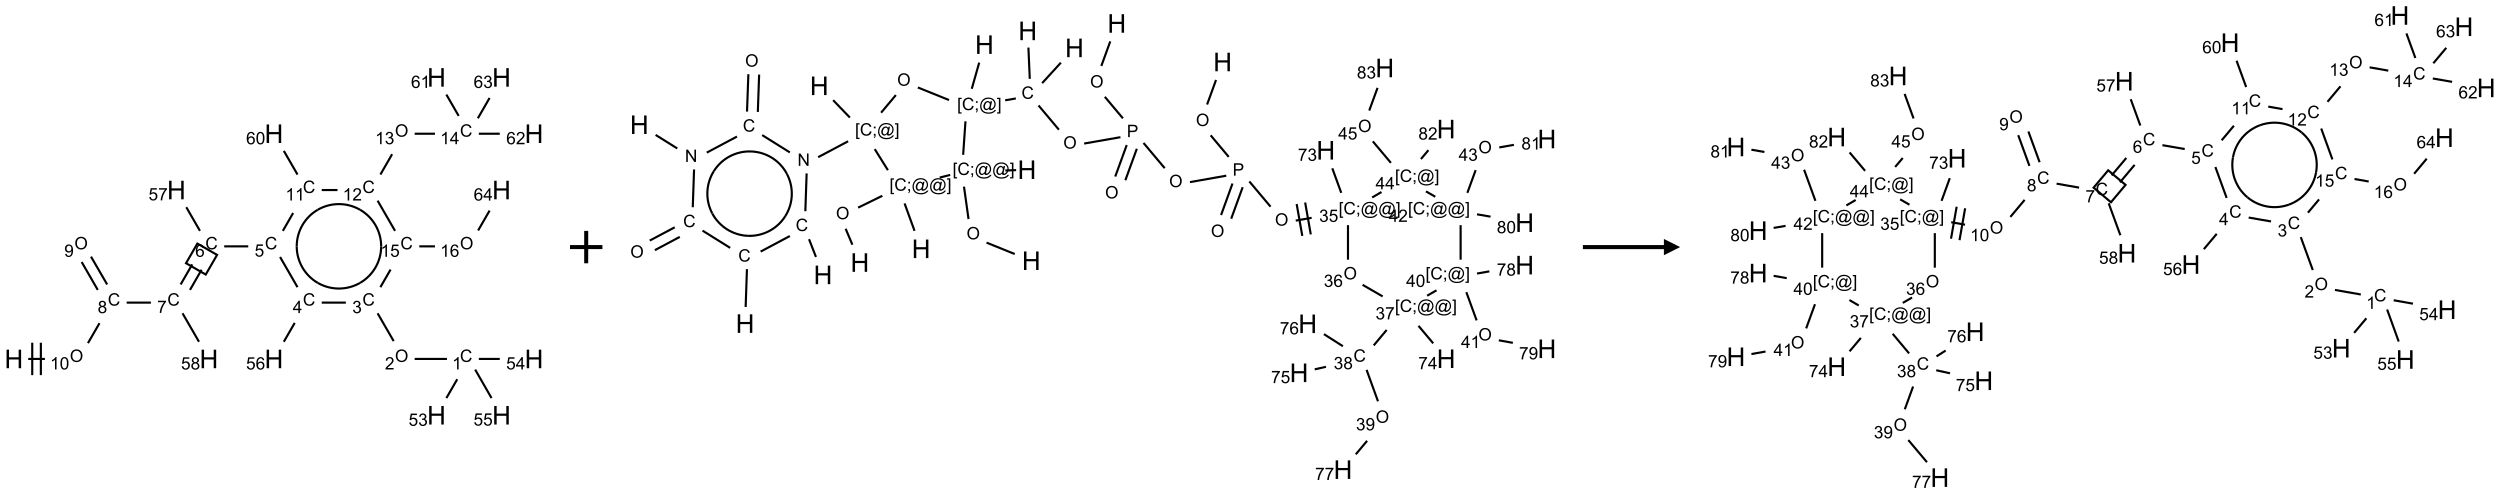 <?xml version="1.0" encoding="UTF-8"?>
<svg xmlns="http://www.w3.org/2000/svg" xmlns:xlink="http://www.w3.org/1999/xlink" width="1543" height="305" viewBox="0 0 1543 305">
<defs>
<g>
<g id="glyph-0-0">
<path d="M 2 0 L 2 -10 L 10 -10 L 10 0 Z M 2.25 -0.25 L 9.75 -0.25 L 9.75 -9.75 L 2.25 -9.75 Z M 2.25 -0.25 "/>
</g>
<g id="glyph-0-1">
<path d="M 1.281 0 L 1.281 -11.453 L 2.797 -11.453 L 2.797 -6.75 L 8.75 -6.75 L 8.75 -11.453 L 10.266 -11.453 L 10.266 0 L 8.75 0 L 8.75 -5.398 L 2.797 -5.398 L 2.797 0 Z M 1.281 0 "/>
</g>
<g id="glyph-1-0">
<path d="M 1.332 0 L 1.332 -6.668 L 6.668 -6.668 L 6.668 0 Z M 1.5 -0.168 L 6.5 -0.168 L 6.5 -6.5 L 1.5 -6.5 Z M 1.5 -0.168 "/>
</g>
<g id="glyph-1-1">
<path d="M 0.516 -3.719 C 0.516 -4.984 0.855 -5.977 1.535 -6.695 C 2.215 -7.414 3.094 -7.77 4.172 -7.77 C 4.875 -7.77 5.512 -7.602 6.078 -7.266 C 6.645 -6.93 7.074 -6.461 7.371 -5.855 C 7.668 -5.254 7.816 -4.57 7.816 -3.809 C 7.816 -3.035 7.66 -2.34 7.348 -1.73 C 7.035 -1.117 6.594 -0.656 6.02 -0.34 C 5.449 -0.027 4.828 0.129 4.168 0.129 C 3.449 0.129 2.805 -0.043 2.238 -0.391 C 1.672 -0.738 1.246 -1.211 0.953 -1.812 C 0.66 -2.414 0.516 -3.047 0.516 -3.719 Z M 1.559 -3.703 C 1.559 -2.781 1.805 -2.059 2.301 -1.527 C 2.793 -1 3.414 -0.734 4.16 -0.734 C 4.922 -0.734 5.547 -1 6.039 -1.535 C 6.531 -2.07 6.777 -2.828 6.777 -3.812 C 6.777 -4.434 6.672 -4.977 6.461 -5.441 C 6.25 -5.902 5.945 -6.262 5.539 -6.52 C 5.133 -6.773 4.68 -6.902 4.176 -6.902 C 3.461 -6.902 2.848 -6.656 2.332 -6.164 C 1.816 -5.672 1.559 -4.852 1.559 -3.703 Z M 1.559 -3.703 "/>
</g>
<g id="glyph-1-2">
<path d="M 3.973 0 L 3.035 0 L 3.035 -5.973 C 2.809 -5.758 2.516 -5.543 2.148 -5.328 C 1.781 -5.113 1.453 -4.953 1.16 -4.844 L 1.16 -5.75 C 1.684 -5.996 2.145 -6.297 2.535 -6.645 C 2.93 -6.996 3.207 -7.336 3.371 -7.668 L 3.973 -7.668 Z M 3.973 0 "/>
</g>
<g id="glyph-1-3">
<path d="M 0.441 -3.766 C 0.441 -4.668 0.535 -5.395 0.723 -5.945 C 0.906 -6.496 1.184 -6.922 1.551 -7.219 C 1.918 -7.516 2.375 -7.668 2.934 -7.668 C 3.344 -7.668 3.703 -7.586 4.012 -7.418 C 4.32 -7.254 4.574 -7.016 4.777 -6.707 C 4.977 -6.395 5.137 -6.016 5.25 -5.57 C 5.363 -5.125 5.422 -4.523 5.422 -3.766 C 5.422 -2.871 5.328 -2.148 5.145 -1.598 C 4.961 -1.047 4.688 -0.621 4.32 -0.32 C 3.953 -0.02 3.492 0.129 2.934 0.129 C 2.195 0.129 1.617 -0.133 1.199 -0.66 C 0.695 -1.297 0.441 -2.332 0.441 -3.766 Z M 1.406 -3.766 C 1.406 -2.512 1.555 -1.68 1.848 -1.262 C 2.141 -0.848 2.5 -0.641 2.934 -0.641 C 3.363 -0.641 3.727 -0.848 4.02 -1.266 C 4.312 -1.684 4.457 -2.516 4.457 -3.766 C 4.457 -5.023 4.312 -5.859 4.02 -6.27 C 3.727 -6.684 3.359 -6.891 2.922 -6.891 C 2.492 -6.891 2.148 -6.707 1.891 -6.344 C 1.566 -5.879 1.406 -5.02 1.406 -3.766 Z M 1.406 -3.766 "/>
</g>
<g id="glyph-1-4">
<path d="M 6.27 -2.676 L 7.281 -2.422 C 7.07 -1.594 6.688 -0.961 6.137 -0.523 C 5.586 -0.086 4.914 0.129 4.121 0.129 C 3.297 0.129 2.629 -0.039 2.113 -0.371 C 1.598 -0.707 1.203 -1.191 0.934 -1.828 C 0.664 -2.465 0.531 -3.145 0.531 -3.875 C 0.531 -4.672 0.684 -5.363 0.988 -5.957 C 1.293 -6.547 1.723 -6.996 2.285 -7.305 C 2.844 -7.613 3.461 -7.766 4.137 -7.766 C 4.898 -7.766 5.543 -7.57 6.062 -7.184 C 6.582 -6.793 6.945 -6.246 7.152 -5.543 L 6.156 -5.309 C 5.98 -5.863 5.723 -6.266 5.387 -6.52 C 5.051 -6.773 4.625 -6.902 4.113 -6.902 C 3.527 -6.902 3.039 -6.762 2.645 -6.48 C 2.25 -6.199 1.973 -5.82 1.812 -5.348 C 1.652 -4.871 1.574 -4.383 1.574 -3.879 C 1.574 -3.23 1.668 -2.664 1.855 -2.18 C 2.047 -1.695 2.34 -1.332 2.738 -1.094 C 3.137 -0.855 3.57 -0.734 4.035 -0.734 C 4.602 -0.734 5.082 -0.898 5.473 -1.223 C 5.867 -1.551 6.133 -2.035 6.27 -2.676 Z M 6.27 -2.676 "/>
</g>
<g id="glyph-1-5">
<path d="M 1.887 -4.141 C 1.496 -4.281 1.207 -4.484 1.02 -4.75 C 0.832 -5.016 0.738 -5.328 0.738 -5.699 C 0.738 -6.254 0.938 -6.719 1.34 -7.098 C 1.738 -7.477 2.27 -7.668 2.934 -7.668 C 3.598 -7.668 4.137 -7.473 4.543 -7.086 C 4.949 -6.699 5.152 -6.227 5.152 -5.672 C 5.152 -5.316 5.059 -5.008 4.871 -4.746 C 4.688 -4.484 4.406 -4.281 4.027 -4.141 C 4.496 -3.988 4.852 -3.742 5.098 -3.402 C 5.34 -3.062 5.465 -2.656 5.465 -2.184 C 5.465 -1.531 5.234 -0.98 4.77 -0.535 C 4.309 -0.09 3.703 0.129 2.949 0.129 C 2.195 0.129 1.586 -0.094 1.125 -0.539 C 0.664 -0.984 0.434 -1.543 0.434 -2.207 C 0.434 -2.703 0.559 -3.121 0.809 -3.457 C 1.062 -3.793 1.422 -4.02 1.887 -4.141 Z M 1.699 -5.73 C 1.699 -5.367 1.812 -5.074 2.047 -4.844 C 2.281 -4.613 2.582 -4.5 2.953 -4.5 C 3.312 -4.5 3.609 -4.613 3.84 -4.84 C 4.07 -5.066 4.188 -5.348 4.188 -5.676 C 4.188 -6.02 4.07 -6.309 3.832 -6.543 C 3.594 -6.777 3.297 -6.895 2.941 -6.895 C 2.586 -6.895 2.289 -6.781 2.051 -6.551 C 1.816 -6.324 1.699 -6.047 1.699 -5.73 Z M 1.395 -2.203 C 1.395 -1.938 1.461 -1.676 1.586 -1.426 C 1.711 -1.176 1.902 -0.984 2.152 -0.848 C 2.402 -0.711 2.672 -0.641 2.957 -0.641 C 3.406 -0.641 3.777 -0.785 4.066 -1.074 C 4.359 -1.363 4.504 -1.727 4.504 -2.172 C 4.504 -2.625 4.355 -2.996 4.055 -3.293 C 3.754 -3.586 3.379 -3.734 2.926 -3.734 C 2.484 -3.734 2.121 -3.59 1.832 -3.297 C 1.543 -3.004 1.395 -2.641 1.395 -2.203 Z M 1.395 -2.203 "/>
</g>
<g id="glyph-1-6">
<path d="M 0.504 -6.637 L 0.504 -7.535 L 5.449 -7.535 L 5.449 -6.809 C 4.961 -6.289 4.48 -5.602 4.004 -4.746 C 3.527 -3.887 3.156 -3.004 2.895 -2.098 C 2.707 -1.461 2.59 -0.762 2.535 0 L 1.574 0 C 1.582 -0.602 1.703 -1.328 1.926 -2.176 C 2.152 -3.027 2.477 -3.848 2.898 -4.637 C 3.32 -5.426 3.77 -6.094 4.246 -6.637 Z M 0.504 -6.637 "/>
</g>
<g id="glyph-1-7">
<path d="M 5.309 -5.766 L 4.375 -5.691 C 4.293 -6.059 4.172 -6.328 4.02 -6.496 C 3.766 -6.762 3.453 -6.895 3.082 -6.895 C 2.785 -6.895 2.523 -6.812 2.297 -6.645 C 2 -6.43 1.77 -6.117 1.598 -5.703 C 1.43 -5.289 1.34 -4.703 1.332 -3.938 C 1.559 -4.281 1.836 -4.535 2.16 -4.703 C 2.488 -4.871 2.828 -4.953 3.188 -4.953 C 3.812 -4.953 4.344 -4.723 4.785 -4.262 C 5.223 -3.801 5.441 -3.207 5.441 -2.48 C 5.441 -2 5.34 -1.555 5.133 -1.145 C 4.926 -0.73 4.641 -0.418 4.281 -0.199 C 3.922 0.02 3.512 0.129 3.051 0.129 C 2.27 0.129 1.633 -0.156 1.141 -0.73 C 0.648 -1.305 0.402 -2.254 0.402 -3.574 C 0.402 -5.051 0.672 -6.121 1.219 -6.793 C 1.695 -7.375 2.336 -7.668 3.141 -7.668 C 3.742 -7.668 4.234 -7.5 4.617 -7.16 C 5 -6.824 5.23 -6.359 5.309 -5.766 Z M 1.48 -2.473 C 1.48 -2.152 1.547 -1.844 1.684 -1.547 C 1.82 -1.25 2.016 -1.027 2.262 -0.871 C 2.508 -0.719 2.766 -0.641 3.035 -0.641 C 3.434 -0.641 3.773 -0.801 4.059 -1.121 C 4.344 -1.441 4.484 -1.875 4.484 -2.422 C 4.484 -2.949 4.344 -3.367 4.062 -3.668 C 3.781 -3.973 3.426 -4.125 3 -4.125 C 2.578 -4.125 2.219 -3.973 1.922 -3.668 C 1.625 -3.363 1.48 -2.969 1.48 -2.473 Z M 1.48 -2.473 "/>
</g>
<g id="glyph-1-8">
<path d="M 0.441 -2 L 1.426 -2.082 C 1.5 -1.605 1.668 -1.242 1.934 -1.004 C 2.199 -0.762 2.52 -0.641 2.895 -0.641 C 3.348 -0.641 3.73 -0.812 4.043 -1.152 C 4.355 -1.492 4.512 -1.941 4.512 -2.504 C 4.512 -3.039 4.359 -3.461 4.059 -3.77 C 3.758 -4.078 3.367 -4.234 2.879 -4.234 C 2.578 -4.234 2.305 -4.164 2.062 -4.027 C 1.82 -3.891 1.629 -3.715 1.488 -3.496 L 0.609 -3.609 L 1.348 -7.531 L 5.145 -7.531 L 5.145 -6.637 L 2.098 -6.637 L 1.688 -4.582 C 2.145 -4.902 2.625 -5.062 3.129 -5.062 C 3.797 -5.062 4.359 -4.832 4.816 -4.371 C 5.277 -3.91 5.504 -3.312 5.504 -2.59 C 5.504 -1.898 5.305 -1.301 4.902 -0.797 C 4.41 -0.18 3.742 0.129 2.895 0.129 C 2.199 0.129 1.633 -0.062 1.195 -0.453 C 0.758 -0.844 0.504 -1.359 0.441 -2 Z M 0.441 -2 "/>
</g>
<g id="glyph-1-9">
<path d="M 3.449 0 L 3.449 -1.828 L 0.137 -1.828 L 0.137 -2.688 L 3.621 -7.637 L 4.387 -7.637 L 4.387 -2.688 L 5.418 -2.688 L 5.418 -1.828 L 4.387 -1.828 L 4.387 0 Z M 3.449 -2.688 L 3.449 -6.129 L 1.059 -2.688 Z M 3.449 -2.688 "/>
</g>
<g id="glyph-1-10">
<path d="M 0.449 -2.016 L 1.387 -2.141 C 1.492 -1.609 1.676 -1.227 1.934 -0.992 C 2.191 -0.758 2.508 -0.641 2.879 -0.641 C 3.32 -0.641 3.695 -0.793 3.996 -1.098 C 4.301 -1.402 4.453 -1.781 4.453 -2.234 C 4.453 -2.664 4.312 -3.02 4.031 -3.301 C 3.75 -3.578 3.391 -3.719 2.957 -3.719 C 2.781 -3.719 2.562 -3.684 2.297 -3.613 L 2.402 -4.438 C 2.465 -4.43 2.516 -4.426 2.551 -4.426 C 2.949 -4.426 3.312 -4.531 3.629 -4.738 C 3.949 -4.949 4.109 -5.27 4.109 -5.703 C 4.109 -6.047 3.992 -6.332 3.762 -6.559 C 3.527 -6.785 3.227 -6.895 2.859 -6.895 C 2.496 -6.895 2.191 -6.781 1.949 -6.551 C 1.707 -6.324 1.547 -5.98 1.48 -5.52 L 0.543 -5.688 C 0.656 -6.316 0.918 -6.805 1.324 -7.148 C 1.73 -7.492 2.234 -7.668 2.84 -7.668 C 3.254 -7.668 3.641 -7.578 3.988 -7.398 C 4.34 -7.219 4.609 -6.977 4.793 -6.668 C 4.98 -6.359 5.074 -6.031 5.074 -5.684 C 5.074 -5.352 4.984 -5.051 4.809 -4.781 C 4.629 -4.512 4.367 -4.297 4.02 -4.137 C 4.473 -4.031 4.824 -3.816 5.074 -3.488 C 5.324 -3.16 5.449 -2.75 5.449 -2.254 C 5.449 -1.59 5.203 -1.023 4.719 -0.559 C 4.234 -0.098 3.617 0.137 2.875 0.137 C 2.203 0.137 1.648 -0.062 1.207 -0.465 C 0.762 -0.863 0.512 -1.379 0.449 -2.016 Z M 0.449 -2.016 "/>
</g>
<g id="glyph-1-11">
<path d="M 5.371 -0.902 L 5.371 0 L 0.324 0 C 0.316 -0.227 0.352 -0.441 0.434 -0.652 C 0.562 -0.996 0.766 -1.332 1.051 -1.668 C 1.332 -2 1.742 -2.387 2.277 -2.824 C 3.105 -3.504 3.668 -4.043 3.957 -4.441 C 4.25 -4.84 4.395 -5.215 4.395 -5.566 C 4.395 -5.938 4.262 -6.254 3.996 -6.508 C 3.73 -6.762 3.387 -6.891 2.957 -6.891 C 2.508 -6.891 2.145 -6.754 1.875 -6.484 C 1.605 -6.215 1.469 -5.84 1.465 -5.359 L 0.5 -5.457 C 0.566 -6.176 0.812 -6.727 1.246 -7.102 C 1.676 -7.477 2.254 -7.668 2.98 -7.668 C 3.711 -7.668 4.293 -7.465 4.719 -7.059 C 5.145 -6.652 5.359 -6.148 5.359 -5.547 C 5.359 -5.242 5.297 -4.941 5.172 -4.645 C 5.047 -4.352 4.84 -4.039 4.551 -3.715 C 4.262 -3.387 3.777 -2.938 3.105 -2.371 C 2.543 -1.898 2.18 -1.578 2.02 -1.41 C 1.859 -1.242 1.73 -1.07 1.625 -0.902 Z M 5.371 -0.902 "/>
</g>
<g id="glyph-1-12">
<path d="M 0.582 -1.766 L 1.484 -1.848 C 1.562 -1.426 1.707 -1.117 1.922 -0.926 C 2.137 -0.734 2.414 -0.641 2.75 -0.641 C 3.039 -0.641 3.289 -0.707 3.508 -0.84 C 3.727 -0.973 3.902 -1.148 4.043 -1.367 C 4.18 -1.586 4.297 -1.887 4.391 -2.262 C 4.484 -2.637 4.531 -3.016 4.531 -3.406 C 4.531 -3.449 4.531 -3.512 4.527 -3.594 C 4.34 -3.297 4.082 -3.055 3.758 -2.867 C 3.434 -2.68 3.082 -2.59 2.703 -2.59 C 2.07 -2.59 1.535 -2.816 1.098 -3.277 C 0.66 -3.734 0.441 -4.34 0.441 -5.09 C 0.441 -5.863 0.672 -6.484 1.129 -6.957 C 1.586 -7.43 2.156 -7.668 2.844 -7.668 C 3.34 -7.668 3.793 -7.531 4.207 -7.266 C 4.617 -7 4.93 -6.617 5.145 -6.121 C 5.355 -5.629 5.465 -4.91 5.465 -3.973 C 5.465 -2.996 5.359 -2.223 5.145 -1.645 C 4.934 -1.066 4.617 -0.625 4.199 -0.324 C 3.781 -0.02 3.293 0.129 2.73 0.129 C 2.133 0.129 1.645 -0.035 1.266 -0.367 C 0.887 -0.699 0.66 -1.164 0.582 -1.766 Z M 4.422 -5.137 C 4.422 -5.676 4.277 -6.102 3.992 -6.418 C 3.707 -6.734 3.359 -6.891 2.957 -6.891 C 2.543 -6.891 2.18 -6.719 1.871 -6.379 C 1.562 -6.039 1.406 -5.598 1.406 -5.059 C 1.406 -4.57 1.555 -4.176 1.848 -3.871 C 2.141 -3.566 2.5 -3.418 2.934 -3.418 C 3.367 -3.418 3.723 -3.57 4.004 -3.871 C 4.281 -4.176 4.422 -4.598 4.422 -5.137 Z M 4.422 -5.137 "/>
</g>
<g id="glyph-1-13">
<path d="M 0.723 2.121 L 0.723 -7.637 L 2.793 -7.637 L 2.793 -6.859 L 1.66 -6.859 L 1.66 1.344 L 2.793 1.344 L 2.793 2.121 Z M 0.723 2.121 "/>
</g>
<g id="glyph-1-14">
<path d="M 0.949 -4.465 L 0.949 -5.531 L 2.016 -5.531 L 2.016 -4.465 Z M 0.949 0 L 0.949 -1.066 L 2.016 -1.066 L 2.016 0 C 2.016 0.391 1.945 0.711 1.809 0.949 C 1.668 1.191 1.449 1.379 1.145 1.512 L 0.887 1.109 C 1.082 1.023 1.23 0.895 1.324 0.727 C 1.418 0.559 1.469 0.316 1.48 0 Z M 0.949 0 "/>
</g>
<g id="glyph-1-15">
<path d="M 6.047 -0.848 C 5.82 -0.59 5.57 -0.379 5.289 -0.223 C 5.008 -0.062 4.73 0.016 4.449 0.016 C 4.141 0.016 3.84 -0.074 3.547 -0.254 C 3.254 -0.434 3.02 -0.715 2.836 -1.09 C 2.652 -1.465 2.562 -1.875 2.562 -2.324 C 2.562 -2.875 2.703 -3.43 2.988 -3.98 C 3.27 -4.535 3.621 -4.953 4.043 -5.23 C 4.461 -5.508 4.871 -5.645 5.266 -5.645 C 5.566 -5.645 5.855 -5.566 6.129 -5.41 C 6.402 -5.25 6.641 -5.012 6.84 -4.688 L 7.016 -5.496 L 7.949 -5.496 L 7.199 -2 C 7.094 -1.516 7.043 -1.246 7.043 -1.191 C 7.043 -1.098 7.078 -1.02 7.148 -0.949 C 7.219 -0.883 7.305 -0.848 7.406 -0.848 C 7.59 -0.848 7.832 -0.953 8.129 -1.168 C 8.527 -1.445 8.84 -1.816 9.07 -2.285 C 9.301 -2.75 9.418 -3.234 9.418 -3.73 C 9.418 -4.309 9.27 -4.852 8.973 -5.355 C 8.676 -5.859 8.23 -6.262 7.645 -6.562 C 7.055 -6.863 6.406 -7.016 5.691 -7.016 C 4.879 -7.016 4.137 -6.824 3.465 -6.445 C 2.793 -6.066 2.273 -5.52 1.902 -4.809 C 1.535 -4.098 1.348 -3.34 1.348 -2.527 C 1.348 -1.676 1.535 -0.941 1.902 -0.328 C 2.273 0.285 2.809 0.742 3.508 1.035 C 4.207 1.328 4.984 1.473 5.832 1.473 C 6.742 1.473 7.504 1.32 8.121 1.016 C 8.734 0.711 9.195 0.34 9.5 -0.098 L 10.441 -0.098 C 10.266 0.266 9.961 0.637 9.531 1.016 C 9.102 1.395 8.59 1.695 7.996 1.914 C 7.402 2.133 6.688 2.246 5.848 2.246 C 5.078 2.246 4.367 2.145 3.715 1.949 C 3.066 1.75 2.512 1.453 2.051 1.055 C 1.594 0.656 1.25 0.199 1.016 -0.316 C 0.723 -0.973 0.578 -1.684 0.578 -2.441 C 0.578 -3.289 0.75 -4.098 1.098 -4.863 C 1.523 -5.805 2.125 -6.527 2.902 -7.027 C 3.684 -7.527 4.629 -7.777 5.738 -7.777 C 6.602 -7.777 7.375 -7.602 8.059 -7.246 C 8.746 -6.895 9.285 -6.371 9.684 -5.672 C 10.02 -5.07 10.188 -4.418 10.188 -3.715 C 10.188 -2.707 9.832 -1.812 9.125 -1.031 C 8.492 -0.328 7.801 0.02 7.051 0.02 C 6.812 0.02 6.617 -0.016 6.473 -0.09 C 6.324 -0.16 6.215 -0.266 6.145 -0.402 C 6.102 -0.488 6.066 -0.637 6.047 -0.848 Z M 3.527 -2.262 C 3.527 -1.785 3.641 -1.414 3.863 -1.152 C 4.09 -0.887 4.348 -0.754 4.641 -0.754 C 4.836 -0.754 5.039 -0.812 5.254 -0.93 C 5.469 -1.047 5.676 -1.219 5.871 -1.449 C 6.066 -1.676 6.23 -1.969 6.355 -2.32 C 6.48 -2.672 6.543 -3.027 6.543 -3.379 C 6.543 -3.852 6.426 -4.219 6.191 -4.48 C 5.957 -4.738 5.672 -4.871 5.332 -4.871 C 5.109 -4.871 4.902 -4.812 4.707 -4.699 C 4.512 -4.586 4.32 -4.406 4.137 -4.156 C 3.953 -3.906 3.805 -3.602 3.691 -3.246 C 3.582 -2.887 3.527 -2.559 3.527 -2.262 Z M 3.527 -2.262 "/>
</g>
<g id="glyph-1-16">
<path d="M 2.27 2.121 L 0.203 2.121 L 0.203 1.344 L 1.332 1.344 L 1.332 -6.859 L 0.203 -6.859 L 0.203 -7.637 L 2.27 -7.637 Z M 2.27 2.121 "/>
</g>
<g id="glyph-1-17">
<path d="M 0.812 0 L 0.812 -7.637 L 1.848 -7.637 L 5.859 -1.641 L 5.859 -7.637 L 6.828 -7.637 L 6.828 0 L 5.793 0 L 1.781 -6 L 1.781 0 Z M 0.812 0 "/>
</g>
<g id="glyph-1-18">
<path d="M 0.824 0 L 0.824 -7.637 L 3.703 -7.637 C 4.211 -7.637 4.598 -7.609 4.863 -7.562 C 5.238 -7.5 5.555 -7.383 5.809 -7.207 C 6.062 -7.031 6.266 -6.785 6.418 -6.469 C 6.574 -6.152 6.652 -5.805 6.652 -5.426 C 6.652 -4.777 6.445 -4.227 6.031 -3.777 C 5.617 -3.328 4.871 -3.105 3.793 -3.105 L 1.832 -3.105 L 1.832 0 Z M 1.832 -4.004 L 3.809 -4.004 C 4.461 -4.004 4.922 -4.125 5.199 -4.371 C 5.473 -4.613 5.609 -4.953 5.609 -5.395 C 5.609 -5.715 5.527 -5.988 5.367 -6.215 C 5.207 -6.441 4.992 -6.594 4.73 -6.668 C 4.559 -6.711 4.246 -6.734 3.785 -6.734 L 1.832 -6.734 Z M 1.832 -4.004 "/>
</g>
</g>
</defs>
<path fill="none" stroke-width="0.033" stroke-linecap="butt" stroke-linejoin="miter" stroke="rgb(0%, 0%, 0%)" stroke-opacity="1" stroke-miterlimit="10" d="M 0.222 4.344 L 0.479 4.344 " transform="matrix(40, 0, 0, 40, 8.537, 47.773)"/>
<path fill="none" stroke-width="0.033" stroke-linecap="butt" stroke-linejoin="miter" stroke="rgb(0%, 0%, 0%)" stroke-opacity="1" stroke-miterlimit="10" d="M 0.417 4.594 L 0.417 4.094 " transform="matrix(40, 0, 0, 40, 8.537, 47.773)"/>
<path fill="none" stroke-width="0.033" stroke-linecap="butt" stroke-linejoin="miter" stroke="rgb(0%, 0%, 0%)" stroke-opacity="1" stroke-miterlimit="10" d="M 0.284 4.594 L 0.284 4.094 " transform="matrix(40, 0, 0, 40, 8.537, 47.773)"/>
<path fill="none" stroke-width="0.033" stroke-linecap="butt" stroke-linejoin="miter" stroke="rgb(0%, 0%, 0%)" stroke-opacity="1" stroke-miterlimit="10" d="M 1.144 4.1 L 1.322 3.792 " transform="matrix(40, 0, 0, 40, 8.537, 47.773)"/>
<path fill="none" stroke-width="0.033" stroke-linecap="butt" stroke-linejoin="miter" stroke="rgb(0%, 0%, 0%)" stroke-opacity="1" stroke-miterlimit="10" d="M 1.741 3.475 L 2.115 3.475 " transform="matrix(40, 0, 0, 40, 8.537, 47.773)"/>
<path fill="none" stroke-width="0.033" stroke-linecap="butt" stroke-linejoin="miter" stroke="rgb(0%, 0%, 0%)" stroke-opacity="1" stroke-miterlimit="10" d="M 2.718 3.279 L 2.897 2.968 " transform="matrix(40, 0, 0, 40, 8.537, 47.773)"/>
<path fill="none" stroke-width="0.033" stroke-linecap="butt" stroke-linejoin="miter" stroke="rgb(0%, 0%, 0%)" stroke-opacity="1" stroke-miterlimit="10" d="M 2.574 3.195 L 2.753 2.885 " transform="matrix(40, 0, 0, 40, 8.537, 47.773)"/>
<path fill="none" stroke-width="0.033" stroke-linecap="butt" stroke-linejoin="miter" stroke="rgb(0%, 0%, 0%)" stroke-opacity="1" stroke-miterlimit="10" d="M 2.657 2.867 L 2.832 2.564 L 3.136 2.739 L 2.961 3.042 Z M 2.657 2.867 " transform="matrix(40, 0, 0, 40, 8.537, 47.773)"/>
<path fill="none" stroke-width="0.033" stroke-linecap="butt" stroke-linejoin="miter" stroke="rgb(0%, 0%, 0%)" stroke-opacity="1" stroke-miterlimit="10" d="M 3.246 2.607 L 3.617 2.607 " transform="matrix(40, 0, 0, 40, 8.537, 47.773)"/>
<path fill="none" stroke-width="0.033" stroke-linecap="butt" stroke-linejoin="miter" stroke="rgb(0%, 0%, 0%)" stroke-opacity="1" stroke-miterlimit="10" d="M 4.108 2.771 L 4.377 3.237 " transform="matrix(40, 0, 0, 40, 8.537, 47.773)"/>
<path fill="none" stroke-width="0.033" stroke-linecap="butt" stroke-linejoin="miter" stroke="rgb(0%, 0%, 0%)" stroke-opacity="1" stroke-miterlimit="10" d="M 4.334 3.788 L 4.166 4.079 " transform="matrix(40, 0, 0, 40, 8.537, 47.773)"/>
<path fill="none" stroke-width="0.033" stroke-linecap="butt" stroke-linejoin="miter" stroke="rgb(0%, 0%, 0%)" stroke-opacity="1" stroke-miterlimit="10" d="M 4.751 3.475 L 5.123 3.475 " transform="matrix(40, 0, 0, 40, 8.537, 47.773)"/>
<path fill="none" stroke-width="0.033" stroke-linecap="butt" stroke-linejoin="miter" stroke="rgb(0%, 0%, 0%)" stroke-opacity="1" stroke-miterlimit="10" d="M 5.613 3.64 L 5.861 4.069 " transform="matrix(40, 0, 0, 40, 8.537, 47.773)"/>
<path fill="none" stroke-width="0.033" stroke-linecap="butt" stroke-linejoin="miter" stroke="rgb(0%, 0%, 0%)" stroke-opacity="1" stroke-miterlimit="10" d="M 6.185 4.344 L 6.683 4.344 " transform="matrix(40, 0, 0, 40, 8.537, 47.773)"/>
<path fill="none" stroke-width="0.033" stroke-linecap="butt" stroke-linejoin="miter" stroke="rgb(0%, 0%, 0%)" stroke-opacity="1" stroke-miterlimit="10" d="M 6.842 4.657 L 6.674 4.948 " transform="matrix(40, 0, 0, 40, 8.537, 47.773)"/>
<path fill="none" stroke-width="0.033" stroke-linecap="butt" stroke-linejoin="miter" stroke="rgb(0%, 0%, 0%)" stroke-opacity="1" stroke-miterlimit="10" d="M 7.175 4.344 L 7.498 4.344 " transform="matrix(40, 0, 0, 40, 8.537, 47.773)"/>
<path fill="none" stroke-width="0.033" stroke-linecap="butt" stroke-linejoin="miter" stroke="rgb(0%, 0%, 0%)" stroke-opacity="1" stroke-miterlimit="10" d="M 7.118 4.508 L 7.371 4.948 " transform="matrix(40, 0, 0, 40, 8.537, 47.773)"/>
<path fill="none" stroke-width="0.033" stroke-linecap="butt" stroke-linejoin="miter" stroke="rgb(0%, 0%, 0%)" stroke-opacity="1" stroke-miterlimit="10" d="M 5.656 3.237 L 5.813 2.965 " transform="matrix(40, 0, 0, 40, 8.537, 47.773)"/>
<path fill="none" stroke-width="0.033" stroke-linecap="butt" stroke-linejoin="miter" stroke="rgb(0%, 0%, 0%)" stroke-opacity="1" stroke-miterlimit="10" d="M 6.256 2.607 L 6.498 2.607 " transform="matrix(40, 0, 0, 40, 8.537, 47.773)"/>
<path fill="none" stroke-width="0.033" stroke-linecap="butt" stroke-linejoin="miter" stroke="rgb(0%, 0%, 0%)" stroke-opacity="1" stroke-miterlimit="10" d="M 7.164 2.362 L 7.341 2.055 " transform="matrix(40, 0, 0, 40, 8.537, 47.773)"/>
<path fill="none" stroke-width="0.033" stroke-linecap="butt" stroke-linejoin="miter" stroke="rgb(0%, 0%, 0%)" stroke-opacity="1" stroke-miterlimit="10" d="M 5.882 2.368 L 5.613 1.902 " transform="matrix(40, 0, 0, 40, 8.537, 47.773)"/>
<path fill="none" stroke-width="0.033" stroke-linecap="butt" stroke-linejoin="miter" stroke="rgb(0%, 0%, 0%)" stroke-opacity="1" stroke-miterlimit="10" d="M 5.656 1.499 L 5.837 1.185 " transform="matrix(40, 0, 0, 40, 8.537, 47.773)"/>
<path fill="none" stroke-width="0.033" stroke-linecap="butt" stroke-linejoin="miter" stroke="rgb(0%, 0%, 0%)" stroke-opacity="1" stroke-miterlimit="10" d="M 6.185 0.869 L 6.498 0.869 " transform="matrix(40, 0, 0, 40, 8.537, 47.773)"/>
<path fill="none" stroke-width="0.033" stroke-linecap="butt" stroke-linejoin="miter" stroke="rgb(0%, 0%, 0%)" stroke-opacity="1" stroke-miterlimit="10" d="M 6.864 0.594 L 6.674 0.265 " transform="matrix(40, 0, 0, 40, 8.537, 47.773)"/>
<path fill="none" stroke-width="0.033" stroke-linecap="butt" stroke-linejoin="miter" stroke="rgb(0%, 0%, 0%)" stroke-opacity="1" stroke-miterlimit="10" d="M 7.175 0.869 L 7.498 0.869 " transform="matrix(40, 0, 0, 40, 8.537, 47.773)"/>
<path fill="none" stroke-width="0.033" stroke-linecap="butt" stroke-linejoin="miter" stroke="rgb(0%, 0%, 0%)" stroke-opacity="1" stroke-miterlimit="10" d="M 7.16 0.631 L 7.341 0.317 " transform="matrix(40, 0, 0, 40, 8.537, 47.773)"/>
<path fill="none" stroke-width="0.033" stroke-linecap="butt" stroke-linejoin="miter" stroke="rgb(0%, 0%, 0%)" stroke-opacity="1" stroke-miterlimit="10" d="M 4.994 1.738 L 4.751 1.738 " transform="matrix(40, 0, 0, 40, 8.537, 47.773)"/>
<path fill="none" stroke-width="0.033" stroke-linecap="butt" stroke-linejoin="miter" stroke="rgb(0%, 0%, 0%)" stroke-opacity="1" stroke-miterlimit="10" d="M 4.31 2.092 L 4.151 2.368 " transform="matrix(40, 0, 0, 40, 8.537, 47.773)"/>
<path fill="none" stroke-width="0.033" stroke-linecap="butt" stroke-linejoin="miter" stroke="rgb(0%, 0%, 0%)" stroke-opacity="1" stroke-miterlimit="10" d="M 4.377 1.499 L 4.166 1.134 " transform="matrix(40, 0, 0, 40, 8.537, 47.773)"/>
<path fill="none" stroke-width="0.033" stroke-linecap="butt" stroke-linejoin="miter" stroke="rgb(0%, 0%, 0%)" stroke-opacity="1" stroke-miterlimit="10" d="M 2.872 2.368 L 2.661 2.003 " transform="matrix(40, 0, 0, 40, 8.537, 47.773)"/>
<path fill="none" stroke-width="0.033" stroke-linecap="butt" stroke-linejoin="miter" stroke="rgb(0%, 0%, 0%)" stroke-opacity="1" stroke-miterlimit="10" d="M 2.603 3.64 L 2.857 4.079 " transform="matrix(40, 0, 0, 40, 8.537, 47.773)"/>
<path fill="none" stroke-width="0.033" stroke-linecap="butt" stroke-linejoin="miter" stroke="rgb(0%, 0%, 0%)" stroke-opacity="1" stroke-miterlimit="10" d="M 1.44 3.195 L 1.191 2.766 " transform="matrix(40, 0, 0, 40, 8.537, 47.773)"/>
<path fill="none" stroke-width="0.033" stroke-linecap="butt" stroke-linejoin="miter" stroke="rgb(0%, 0%, 0%)" stroke-opacity="1" stroke-miterlimit="10" d="M 1.295 3.279 L 1.047 2.849 " transform="matrix(40, 0, 0, 40, 8.537, 47.773)"/>
<path fill="none" stroke-width="0.033" stroke-linecap="butt" stroke-linejoin="miter" stroke="rgb(0%, 0%, 0%)" stroke-opacity="1" stroke-miterlimit="10" d="M 4.69 3.171 C 4.489 3.054 4.365 2.839 4.365 2.607 " transform="matrix(40, 0, 0, 40, 8.537, 47.773)"/>
<path fill="none" stroke-width="0.033" stroke-linecap="butt" stroke-linejoin="miter" stroke="rgb(0%, 0%, 0%)" stroke-opacity="1" stroke-miterlimit="10" d="M 5.342 3.171 C 5.14 3.287 4.892 3.287 4.69 3.171 " transform="matrix(40, 0, 0, 40, 8.537, 47.773)"/>
<path fill="none" stroke-width="0.033" stroke-linecap="butt" stroke-linejoin="miter" stroke="rgb(0%, 0%, 0%)" stroke-opacity="1" stroke-miterlimit="10" d="M 5.668 2.607 C 5.668 2.839 5.544 3.054 5.342 3.171 " transform="matrix(40, 0, 0, 40, 8.537, 47.773)"/>
<path fill="none" stroke-width="0.033" stroke-linecap="butt" stroke-linejoin="miter" stroke="rgb(0%, 0%, 0%)" stroke-opacity="1" stroke-miterlimit="10" d="M 5.342 2.042 C 5.544 2.159 5.668 2.374 5.668 2.607 " transform="matrix(40, 0, 0, 40, 8.537, 47.773)"/>
<path fill="none" stroke-width="0.033" stroke-linecap="butt" stroke-linejoin="miter" stroke="rgb(0%, 0%, 0%)" stroke-opacity="1" stroke-miterlimit="10" d="M 4.69 2.042 C 4.892 1.926 5.14 1.926 5.342 2.042 " transform="matrix(40, 0, 0, 40, 8.537, 47.773)"/>
<path fill="none" stroke-width="0.033" stroke-linecap="butt" stroke-linejoin="miter" stroke="rgb(0%, 0%, 0%)" stroke-opacity="1" stroke-miterlimit="10" d="M 4.365 2.607 C 4.365 2.374 4.489 2.159 4.69 2.042 " transform="matrix(40, 0, 0, 40, 8.537, 47.773)"/>
<g fill="rgb(0%, 0%, 0%)" fill-opacity="1">
<use xlink:href="#glyph-0-1" x="2.766" y="227.27"/>
</g>
<g fill="rgb(0%, 0%, 0%)" fill-opacity="1">
<use xlink:href="#glyph-1-1" x="43.09" y="223.391"/>
</g>
<g fill="rgb(0%, 0%, 0%)" fill-opacity="1">
<use xlink:href="#glyph-1-2" x="30.914" y="228.023"/>
<use xlink:href="#glyph-1-3" x="36.846" y="228.023"/>
</g>
<g fill="rgb(0%, 0%, 0%)" fill-opacity="1">
<use xlink:href="#glyph-1-4" x="66.516" y="188.633"/>
</g>
<g fill="rgb(0%, 0%, 0%)" fill-opacity="1">
<use xlink:href="#glyph-1-5" x="60.25" y="193.27"/>
</g>
<g fill="rgb(0%, 0%, 0%)" fill-opacity="1">
<use xlink:href="#glyph-1-4" x="103.27" y="188.633"/>
</g>
<g fill="rgb(0%, 0%, 0%)" fill-opacity="1">
<use xlink:href="#glyph-1-6" x="97.02" y="193.141"/>
</g>
<g fill="rgb(0%, 0%, 0%)" fill-opacity="1">
<use xlink:href="#glyph-1-4" x="126.711" y="153.879"/>
</g>
<g fill="rgb(0%, 0%, 0%)" fill-opacity="1">
<use xlink:href="#glyph-1-7" x="120.465" y="158.516"/>
</g>
<g fill="rgb(0%, 0%, 0%)" fill-opacity="1">
<use xlink:href="#glyph-1-4" x="163.465" y="153.879"/>
</g>
<g fill="rgb(0%, 0%, 0%)" fill-opacity="1">
<use xlink:href="#glyph-1-8" x="157.156" y="158.383"/>
</g>
<g fill="rgb(0%, 0%, 0%)" fill-opacity="1">
<use xlink:href="#glyph-1-4" x="186.906" y="188.633"/>
</g>
<g fill="rgb(0%, 0%, 0%)" fill-opacity="1">
<use xlink:href="#glyph-1-9" x="180.688" y="193.238"/>
</g>
<g fill="rgb(0%, 0%, 0%)" fill-opacity="1">
<use xlink:href="#glyph-0-1" x="163.285" y="227.27"/>
</g>
<g fill="rgb(0%, 0%, 0%)" fill-opacity="1">
<use xlink:href="#glyph-1-8" x="151.855" y="228.062"/>
<use xlink:href="#glyph-1-7" x="157.788" y="228.062"/>
</g>
<g fill="rgb(0%, 0%, 0%)" fill-opacity="1">
<use xlink:href="#glyph-1-4" x="223.66" y="188.633"/>
</g>
<g fill="rgb(0%, 0%, 0%)" fill-opacity="1">
<use xlink:href="#glyph-1-10" x="217.41" y="193.27"/>
</g>
<g fill="rgb(0%, 0%, 0%)" fill-opacity="1">
<use xlink:href="#glyph-1-1" x="243.742" y="223.391"/>
</g>
<g fill="rgb(0%, 0%, 0%)" fill-opacity="1">
<use xlink:href="#glyph-1-11" x="237.555" y="228.023"/>
</g>
<g fill="rgb(0%, 0%, 0%)" fill-opacity="1">
<use xlink:href="#glyph-1-4" x="283.855" y="223.387"/>
</g>
<g fill="rgb(0%, 0%, 0%)" fill-opacity="1">
<use xlink:href="#glyph-1-2" x="279.078" y="228.023"/>
</g>
<g fill="rgb(0%, 0%, 0%)" fill-opacity="1">
<use xlink:href="#glyph-0-1" x="263.613" y="262.023"/>
</g>
<g fill="rgb(0%, 0%, 0%)" fill-opacity="1">
<use xlink:href="#glyph-1-8" x="252.176" y="262.816"/>
<use xlink:href="#glyph-1-10" x="258.108" y="262.816"/>
</g>
<g fill="rgb(0%, 0%, 0%)" fill-opacity="1">
<use xlink:href="#glyph-0-1" x="323.809" y="227.27"/>
</g>
<g fill="rgb(0%, 0%, 0%)" fill-opacity="1">
<use xlink:href="#glyph-1-8" x="312.402" y="228.031"/>
<use xlink:href="#glyph-1-9" x="318.335" y="228.031"/>
</g>
<g fill="rgb(0%, 0%, 0%)" fill-opacity="1">
<use xlink:href="#glyph-0-1" x="303.742" y="262.023"/>
</g>
<g fill="rgb(0%, 0%, 0%)" fill-opacity="1">
<use xlink:href="#glyph-1-8" x="292.25" y="262.684"/>
<use xlink:href="#glyph-1-8" x="298.182" y="262.684"/>
</g>
<g fill="rgb(0%, 0%, 0%)" fill-opacity="1">
<use xlink:href="#glyph-1-4" x="247.102" y="153.879"/>
</g>
<g fill="rgb(0%, 0%, 0%)" fill-opacity="1">
<use xlink:href="#glyph-1-2" x="234.859" y="158.516"/>
<use xlink:href="#glyph-1-8" x="240.792" y="158.516"/>
</g>
<g fill="rgb(0%, 0%, 0%)" fill-opacity="1">
<use xlink:href="#glyph-1-1" x="283.871" y="153.883"/>
</g>
<g fill="rgb(0%, 0%, 0%)" fill-opacity="1">
<use xlink:href="#glyph-1-2" x="271.676" y="158.516"/>
<use xlink:href="#glyph-1-7" x="277.608" y="158.516"/>
</g>
<g fill="rgb(0%, 0%, 0%)" fill-opacity="1">
<use xlink:href="#glyph-0-1" x="303.742" y="123.008"/>
</g>
<g fill="rgb(0%, 0%, 0%)" fill-opacity="1">
<use xlink:href="#glyph-1-7" x="292.34" y="123.801"/>
<use xlink:href="#glyph-1-9" x="298.272" y="123.801"/>
</g>
<g fill="rgb(0%, 0%, 0%)" fill-opacity="1">
<use xlink:href="#glyph-1-4" x="223.66" y="119.125"/>
</g>
<g fill="rgb(0%, 0%, 0%)" fill-opacity="1">
<use xlink:href="#glyph-1-2" x="211.555" y="123.762"/>
<use xlink:href="#glyph-1-11" x="217.487" y="123.762"/>
</g>
<g fill="rgb(0%, 0%, 0%)" fill-opacity="1">
<use xlink:href="#glyph-1-1" x="243.742" y="84.375"/>
</g>
<g fill="rgb(0%, 0%, 0%)" fill-opacity="1">
<use xlink:href="#glyph-1-2" x="231.543" y="89.008"/>
<use xlink:href="#glyph-1-10" x="237.475" y="89.008"/>
</g>
<g fill="rgb(0%, 0%, 0%)" fill-opacity="1">
<use xlink:href="#glyph-1-4" x="283.855" y="84.371"/>
</g>
<g fill="rgb(0%, 0%, 0%)" fill-opacity="1">
<use xlink:href="#glyph-1-2" x="271.703" y="89.008"/>
<use xlink:href="#glyph-1-9" x="277.635" y="89.008"/>
</g>
<g fill="rgb(0%, 0%, 0%)" fill-opacity="1">
<use xlink:href="#glyph-0-1" x="263.613" y="53.5"/>
</g>
<g fill="rgb(0%, 0%, 0%)" fill-opacity="1">
<use xlink:href="#glyph-1-7" x="253.652" y="54.293"/>
<use xlink:href="#glyph-1-2" x="259.585" y="54.293"/>
</g>
<g fill="rgb(0%, 0%, 0%)" fill-opacity="1">
<use xlink:href="#glyph-0-1" x="323.809" y="88.254"/>
</g>
<g fill="rgb(0%, 0%, 0%)" fill-opacity="1">
<use xlink:href="#glyph-1-7" x="312.453" y="89.047"/>
<use xlink:href="#glyph-1-11" x="318.385" y="89.047"/>
</g>
<g fill="rgb(0%, 0%, 0%)" fill-opacity="1">
<use xlink:href="#glyph-0-1" x="303.742" y="53.5"/>
</g>
<g fill="rgb(0%, 0%, 0%)" fill-opacity="1">
<use xlink:href="#glyph-1-7" x="292.309" y="54.293"/>
<use xlink:href="#glyph-1-10" x="298.241" y="54.293"/>
</g>
<g fill="rgb(0%, 0%, 0%)" fill-opacity="1">
<use xlink:href="#glyph-1-4" x="186.906" y="119.125"/>
</g>
<g fill="rgb(0%, 0%, 0%)" fill-opacity="1">
<use xlink:href="#glyph-1-2" x="176.195" y="123.762"/>
<use xlink:href="#glyph-1-2" x="182.128" y="123.762"/>
</g>
<g fill="rgb(0%, 0%, 0%)" fill-opacity="1">
<use xlink:href="#glyph-0-1" x="163.285" y="88.254"/>
</g>
<g fill="rgb(0%, 0%, 0%)" fill-opacity="1">
<use xlink:href="#glyph-1-7" x="151.879" y="89.047"/>
<use xlink:href="#glyph-1-3" x="157.811" y="89.047"/>
</g>
<g fill="rgb(0%, 0%, 0%)" fill-opacity="1">
<use xlink:href="#glyph-0-1" x="103.09" y="123.008"/>
</g>
<g fill="rgb(0%, 0%, 0%)" fill-opacity="1">
<use xlink:href="#glyph-1-8" x="91.656" y="123.672"/>
<use xlink:href="#glyph-1-6" x="97.589" y="123.672"/>
</g>
<g fill="rgb(0%, 0%, 0%)" fill-opacity="1">
<use xlink:href="#glyph-0-1" x="123.156" y="227.27"/>
</g>
<g fill="rgb(0%, 0%, 0%)" fill-opacity="1">
<use xlink:href="#glyph-1-8" x="111.707" y="228.062"/>
<use xlink:href="#glyph-1-5" x="117.639" y="228.062"/>
</g>
<g fill="rgb(0%, 0%, 0%)" fill-opacity="1">
<use xlink:href="#glyph-1-1" x="45.914" y="153.883"/>
</g>
<g fill="rgb(0%, 0%, 0%)" fill-opacity="1">
<use xlink:href="#glyph-1-12" x="39.629" y="158.516"/>
</g>
<path fill="none" stroke-width="0.062" stroke-linecap="butt" stroke-linejoin="miter" stroke="rgb(0%, 0%, 0%)" stroke-opacity="1" stroke-miterlimit="10" d="M 0 -0 L 0.5 -0 M 0.25 -0.25 L 0.25 0.25 " transform="matrix(40, 0, 0, 40, 351.803, 152.5)"/>
<path fill="none" stroke-width="0.033" stroke-linecap="butt" stroke-linejoin="miter" stroke="rgb(0%, 0%, 0%)" stroke-opacity="1" stroke-miterlimit="10" d="M 5.863 3.558 L 5.428 3.382 " transform="matrix(40, 0, 0, 40, 391.775, 14.475)"/>
<path fill="none" stroke-width="0.033" stroke-linecap="butt" stroke-linejoin="miter" stroke="rgb(0%, 0%, 0%)" stroke-opacity="1" stroke-miterlimit="10" d="M 5.15 3.018 L 5.08 2.518 " transform="matrix(40, 0, 0, 40, 391.775, 14.475)"/>
<path fill="none" stroke-width="0.033" stroke-linecap="butt" stroke-linejoin="miter" stroke="rgb(0%, 0%, 0%)" stroke-opacity="1" stroke-miterlimit="10" d="M 5.718 2.269 L 5.885 2.263 " transform="matrix(40, 0, 0, 40, 391.775, 14.475)"/>
<path fill="none" stroke-width="0.033" stroke-linecap="butt" stroke-linejoin="miter" stroke="rgb(0%, 0%, 0%)" stroke-opacity="1" stroke-miterlimit="10" d="M 4.867 2.337 L 4.705 2.378 " transform="matrix(40, 0, 0, 40, 391.775, 14.475)"/>
<path fill="none" stroke-width="0.033" stroke-linecap="butt" stroke-linejoin="miter" stroke="rgb(0%, 0%, 0%)" stroke-opacity="1" stroke-miterlimit="10" d="M 4.163 2.777 L 4.317 3.2 " transform="matrix(40, 0, 0, 40, 391.775, 14.475)"/>
<path fill="none" stroke-width="0.033" stroke-linecap="butt" stroke-linejoin="miter" stroke="rgb(0%, 0%, 0%)" stroke-opacity="1" stroke-miterlimit="10" d="M 3.82 2.659 L 3.446 2.842 " transform="matrix(40, 0, 0, 40, 391.775, 14.475)"/>
<path fill="none" stroke-width="0.033" stroke-linecap="butt" stroke-linejoin="miter" stroke="rgb(0%, 0%, 0%)" stroke-opacity="1" stroke-miterlimit="10" d="M 3.254 3.168 L 3.358 3.414 " transform="matrix(40, 0, 0, 40, 391.775, 14.475)"/>
<path fill="none" stroke-width="0.033" stroke-linecap="butt" stroke-linejoin="miter" stroke="rgb(0%, 0%, 0%)" stroke-opacity="1" stroke-miterlimit="10" d="M 3.906 2.264 L 3.703 1.939 " transform="matrix(40, 0, 0, 40, 391.775, 14.475)"/>
<path fill="none" stroke-width="0.033" stroke-linecap="butt" stroke-linejoin="miter" stroke="rgb(0%, 0%, 0%)" stroke-opacity="1" stroke-miterlimit="10" d="M 3.319 1.452 L 3.061 1.184 " transform="matrix(40, 0, 0, 40, 391.775, 14.475)"/>
<path fill="none" stroke-width="0.033" stroke-linecap="butt" stroke-linejoin="miter" stroke="rgb(0%, 0%, 0%)" stroke-opacity="1" stroke-miterlimit="10" d="M 3.292 1.818 L 2.83 2.063 " transform="matrix(40, 0, 0, 40, 391.775, 14.475)"/>
<path fill="none" stroke-width="0.033" stroke-linecap="butt" stroke-linejoin="miter" stroke="rgb(0%, 0%, 0%)" stroke-opacity="1" stroke-miterlimit="10" d="M 2.652 2.314 L 2.632 2.897 " transform="matrix(40, 0, 0, 40, 391.775, 14.475)"/>
<path fill="none" stroke-width="0.033" stroke-linecap="butt" stroke-linejoin="miter" stroke="rgb(0%, 0%, 0%)" stroke-opacity="1" stroke-miterlimit="10" d="M 2.689 3.329 L 2.796 3.603 " transform="matrix(40, 0, 0, 40, 391.775, 14.475)"/>
<path fill="none" stroke-width="0.033" stroke-linecap="butt" stroke-linejoin="miter" stroke="rgb(0%, 0%, 0%)" stroke-opacity="1" stroke-miterlimit="10" d="M 2.393 3.28 L 1.942 3.52 " transform="matrix(40, 0, 0, 40, 391.775, 14.475)"/>
<path fill="none" stroke-width="0.033" stroke-linecap="butt" stroke-linejoin="miter" stroke="rgb(0%, 0%, 0%)" stroke-opacity="1" stroke-miterlimit="10" d="M 1.731 3.791 L 1.711 4.375 " transform="matrix(40, 0, 0, 40, 391.775, 14.475)"/>
<path fill="none" stroke-width="0.033" stroke-linecap="butt" stroke-linejoin="miter" stroke="rgb(0%, 0%, 0%)" stroke-opacity="1" stroke-miterlimit="10" d="M 1.472 3.463 L 1.046 3.197 " transform="matrix(40, 0, 0, 40, 391.775, 14.475)"/>
<path fill="none" stroke-width="0.033" stroke-linecap="butt" stroke-linejoin="miter" stroke="rgb(0%, 0%, 0%)" stroke-opacity="1" stroke-miterlimit="10" d="M 0.617 3.145 L 0.231 3.35 " transform="matrix(40, 0, 0, 40, 391.775, 14.475)"/>
<path fill="none" stroke-width="0.033" stroke-linecap="butt" stroke-linejoin="miter" stroke="rgb(0%, 0%, 0%)" stroke-opacity="1" stroke-miterlimit="10" d="M 0.695 3.293 L 0.31 3.498 " transform="matrix(40, 0, 0, 40, 391.775, 14.475)"/>
<path fill="none" stroke-width="0.033" stroke-linecap="butt" stroke-linejoin="miter" stroke="rgb(0%, 0%, 0%)" stroke-opacity="1" stroke-miterlimit="10" d="M 0.895 2.836 L 0.915 2.253 " transform="matrix(40, 0, 0, 40, 391.775, 14.475)"/>
<path fill="none" stroke-width="0.033" stroke-linecap="butt" stroke-linejoin="miter" stroke="rgb(0%, 0%, 0%)" stroke-opacity="1" stroke-miterlimit="10" d="M 0.656 1.929 L 0.322 1.72 " transform="matrix(40, 0, 0, 40, 391.775, 14.475)"/>
<path fill="none" stroke-width="0.033" stroke-linecap="butt" stroke-linejoin="miter" stroke="rgb(0%, 0%, 0%)" stroke-opacity="1" stroke-miterlimit="10" d="M 1.111 1.993 L 1.577 1.745 " transform="matrix(40, 0, 0, 40, 391.775, 14.475)"/>
<path fill="none" stroke-width="0.033" stroke-linecap="butt" stroke-linejoin="miter" stroke="rgb(0%, 0%, 0%)" stroke-opacity="1" stroke-miterlimit="10" d="M 1.966 1.723 L 2.393 1.99 " transform="matrix(40, 0, 0, 40, 391.775, 14.475)"/>
<path fill="none" stroke-width="0.033" stroke-linecap="butt" stroke-linejoin="miter" stroke="rgb(0%, 0%, 0%)" stroke-opacity="1" stroke-miterlimit="10" d="M 1.899 1.365 L 1.919 0.789 " transform="matrix(40, 0, 0, 40, 391.775, 14.475)"/>
<path fill="none" stroke-width="0.033" stroke-linecap="butt" stroke-linejoin="miter" stroke="rgb(0%, 0%, 0%)" stroke-opacity="1" stroke-miterlimit="10" d="M 1.732 1.36 L 1.753 0.783 " transform="matrix(40, 0, 0, 40, 391.775, 14.475)"/>
<path fill="none" stroke-width="0.033" stroke-linecap="butt" stroke-linejoin="miter" stroke="rgb(0%, 0%, 0%)" stroke-opacity="1" stroke-miterlimit="10" d="M 3.801 1.377 L 4.029 1.105 " transform="matrix(40, 0, 0, 40, 391.775, 14.475)"/>
<path fill="none" stroke-width="0.033" stroke-linecap="butt" stroke-linejoin="miter" stroke="rgb(0%, 0%, 0%)" stroke-opacity="1" stroke-miterlimit="10" d="M 4.368 0.988 L 4.849 1.182 " transform="matrix(40, 0, 0, 40, 391.775, 14.475)"/>
<path fill="none" stroke-width="0.033" stroke-linecap="butt" stroke-linejoin="miter" stroke="rgb(0%, 0%, 0%)" stroke-opacity="1" stroke-miterlimit="10" d="M 5.103 1.51 L 5.067 2.027 " transform="matrix(40, 0, 0, 40, 391.775, 14.475)"/>
<path fill="none" stroke-width="0.033" stroke-linecap="butt" stroke-linejoin="miter" stroke="rgb(0%, 0%, 0%)" stroke-opacity="1" stroke-miterlimit="10" d="M 5.2 1.008 L 5.315 0.604 " transform="matrix(40, 0, 0, 40, 391.775, 14.475)"/>
<path fill="none" stroke-width="0.033" stroke-linecap="butt" stroke-linejoin="miter" stroke="rgb(0%, 0%, 0%)" stroke-opacity="1" stroke-miterlimit="10" d="M 5.715 1.186 L 5.88 1.157 " transform="matrix(40, 0, 0, 40, 391.775, 14.475)"/>
<path fill="none" stroke-width="0.033" stroke-linecap="butt" stroke-linejoin="miter" stroke="rgb(0%, 0%, 0%)" stroke-opacity="1" stroke-miterlimit="10" d="M 6.095 0.855 L 6.074 0.372 " transform="matrix(40, 0, 0, 40, 391.775, 14.475)"/>
<path fill="none" stroke-width="0.033" stroke-linecap="butt" stroke-linejoin="miter" stroke="rgb(0%, 0%, 0%)" stroke-opacity="1" stroke-miterlimit="10" d="M 6.286 0.921 L 6.575 0.605 " transform="matrix(40, 0, 0, 40, 391.775, 14.475)"/>
<path fill="none" stroke-width="0.033" stroke-linecap="butt" stroke-linejoin="miter" stroke="rgb(0%, 0%, 0%)" stroke-opacity="1" stroke-miterlimit="10" d="M 6.23 1.265 L 6.544 1.639 " transform="matrix(40, 0, 0, 40, 391.775, 14.475)"/>
<path fill="none" stroke-width="0.033" stroke-linecap="butt" stroke-linejoin="miter" stroke="rgb(0%, 0%, 0%)" stroke-opacity="1" stroke-miterlimit="10" d="M 6.934 1.853 L 7.494 1.755 " transform="matrix(40, 0, 0, 40, 391.775, 14.475)"/>
<path fill="none" stroke-width="0.033" stroke-linecap="butt" stroke-linejoin="miter" stroke="rgb(0%, 0%, 0%)" stroke-opacity="1" stroke-miterlimit="10" d="M 7.591 1.876 L 7.414 2.362 " transform="matrix(40, 0, 0, 40, 391.775, 14.475)"/>
<path fill="none" stroke-width="0.033" stroke-linecap="butt" stroke-linejoin="miter" stroke="rgb(0%, 0%, 0%)" stroke-opacity="1" stroke-miterlimit="10" d="M 7.747 1.933 L 7.57 2.419 " transform="matrix(40, 0, 0, 40, 391.775, 14.475)"/>
<path fill="none" stroke-width="0.033" stroke-linecap="butt" stroke-linejoin="miter" stroke="rgb(0%, 0%, 0%)" stroke-opacity="1" stroke-miterlimit="10" d="M 7.532 1.464 L 7.253 1.132 " transform="matrix(40, 0, 0, 40, 391.775, 14.475)"/>
<path fill="none" stroke-width="0.033" stroke-linecap="butt" stroke-linejoin="miter" stroke="rgb(0%, 0%, 0%)" stroke-opacity="1" stroke-miterlimit="10" d="M 7.199 0.656 L 7.337 0.277 " transform="matrix(40, 0, 0, 40, 391.775, 14.475)"/>
<path fill="none" stroke-width="0.033" stroke-linecap="butt" stroke-linejoin="miter" stroke="rgb(0%, 0%, 0%)" stroke-opacity="1" stroke-miterlimit="10" d="M 7.85 1.844 L 8.177 2.233 " transform="matrix(40, 0, 0, 40, 391.775, 14.475)"/>
<path fill="none" stroke-width="0.033" stroke-linecap="butt" stroke-linejoin="miter" stroke="rgb(0%, 0%, 0%)" stroke-opacity="1" stroke-miterlimit="10" d="M 8.567 2.448 L 9.127 2.349 " transform="matrix(40, 0, 0, 40, 391.775, 14.475)"/>
<path fill="none" stroke-width="0.033" stroke-linecap="butt" stroke-linejoin="miter" stroke="rgb(0%, 0%, 0%)" stroke-opacity="1" stroke-miterlimit="10" d="M 9.223 2.47 L 9.047 2.956 " transform="matrix(40, 0, 0, 40, 391.775, 14.475)"/>
<path fill="none" stroke-width="0.033" stroke-linecap="butt" stroke-linejoin="miter" stroke="rgb(0%, 0%, 0%)" stroke-opacity="1" stroke-miterlimit="10" d="M 9.38 2.527 L 9.203 3.013 " transform="matrix(40, 0, 0, 40, 391.775, 14.475)"/>
<path fill="none" stroke-width="0.033" stroke-linecap="butt" stroke-linejoin="miter" stroke="rgb(0%, 0%, 0%)" stroke-opacity="1" stroke-miterlimit="10" d="M 9.165 2.059 L 8.886 1.726 " transform="matrix(40, 0, 0, 40, 391.775, 14.475)"/>
<path fill="none" stroke-width="0.033" stroke-linecap="butt" stroke-linejoin="miter" stroke="rgb(0%, 0%, 0%)" stroke-opacity="1" stroke-miterlimit="10" d="M 8.831 1.251 L 8.969 0.872 " transform="matrix(40, 0, 0, 40, 391.775, 14.475)"/>
<path fill="none" stroke-width="0.033" stroke-linecap="butt" stroke-linejoin="miter" stroke="rgb(0%, 0%, 0%)" stroke-opacity="1" stroke-miterlimit="10" d="M 9.483 2.438 L 9.81 2.827 " transform="matrix(40, 0, 0, 40, 391.775, 14.475)"/>
<path fill="none" stroke-width="0.033" stroke-linecap="butt" stroke-linejoin="miter" stroke="rgb(0%, 0%, 0%)" stroke-opacity="1" stroke-miterlimit="10" d="M 10.199 3.042 L 10.444 2.999 " transform="matrix(40, 0, 0, 40, 391.775, 14.475)"/>
<path fill="none" stroke-width="0.033" stroke-linecap="butt" stroke-linejoin="miter" stroke="rgb(0%, 0%, 0%)" stroke-opacity="1" stroke-miterlimit="10" d="M 10.431 3.255 L 10.344 2.763 " transform="matrix(40, 0, 0, 40, 391.775, 14.475)"/>
<path fill="none" stroke-width="0.033" stroke-linecap="butt" stroke-linejoin="miter" stroke="rgb(0%, 0%, 0%)" stroke-opacity="1" stroke-miterlimit="10" d="M 10.3 3.278 L 10.213 2.786 " transform="matrix(40, 0, 0, 40, 391.775, 14.475)"/>
<path fill="none" stroke-width="0.033" stroke-linecap="butt" stroke-linejoin="miter" stroke="rgb(0%, 0%, 0%)" stroke-opacity="1" stroke-miterlimit="10" d="M 10.901 2.614 L 10.763 2.235 " transform="matrix(40, 0, 0, 40, 391.775, 14.475)"/>
<path fill="none" stroke-width="0.033" stroke-linecap="butt" stroke-linejoin="miter" stroke="rgb(0%, 0%, 0%)" stroke-opacity="1" stroke-miterlimit="10" d="M 11.005 3.112 L 11.005 3.645 " transform="matrix(40, 0, 0, 40, 391.775, 14.475)"/>
<path fill="none" stroke-width="0.033" stroke-linecap="butt" stroke-linejoin="miter" stroke="rgb(0%, 0%, 0%)" stroke-opacity="1" stroke-miterlimit="10" d="M 11.23 4.033 L 11.54 4.212 " transform="matrix(40, 0, 0, 40, 391.775, 14.475)"/>
<path fill="none" stroke-width="0.033" stroke-linecap="butt" stroke-linejoin="miter" stroke="rgb(0%, 0%, 0%)" stroke-opacity="1" stroke-miterlimit="10" d="M 11.602 4.729 L 11.402 4.968 " transform="matrix(40, 0, 0, 40, 391.775, 14.475)"/>
<path fill="none" stroke-width="0.033" stroke-linecap="butt" stroke-linejoin="miter" stroke="rgb(0%, 0%, 0%)" stroke-opacity="1" stroke-miterlimit="10" d="M 11.292 5.345 L 11.468 5.83 " transform="matrix(40, 0, 0, 40, 391.775, 14.475)"/>
<path fill="none" stroke-width="0.033" stroke-linecap="butt" stroke-linejoin="miter" stroke="rgb(0%, 0%, 0%)" stroke-opacity="1" stroke-miterlimit="10" d="M 11.3 6.44 L 11.126 6.648 " transform="matrix(40, 0, 0, 40, 391.775, 14.475)"/>
<path fill="none" stroke-width="0.033" stroke-linecap="butt" stroke-linejoin="miter" stroke="rgb(0%, 0%, 0%)" stroke-opacity="1" stroke-miterlimit="10" d="M 10.665 5.298 L 10.492 5.337 " transform="matrix(40, 0, 0, 40, 391.775, 14.475)"/>
<path fill="none" stroke-width="0.033" stroke-linecap="butt" stroke-linejoin="miter" stroke="rgb(0%, 0%, 0%)" stroke-opacity="1" stroke-miterlimit="10" d="M 10.926 4.98 L 10.634 4.794 " transform="matrix(40, 0, 0, 40, 391.775, 14.475)"/>
<path fill="none" stroke-width="0.033" stroke-linecap="butt" stroke-linejoin="miter" stroke="rgb(0%, 0%, 0%)" stroke-opacity="1" stroke-miterlimit="10" d="M 12.093 4.666 L 12.32 4.936 " transform="matrix(40, 0, 0, 40, 391.775, 14.475)"/>
<path fill="none" stroke-width="0.033" stroke-linecap="butt" stroke-linejoin="miter" stroke="rgb(0%, 0%, 0%)" stroke-opacity="1" stroke-miterlimit="10" d="M 12.226 4.201 L 12.371 4.118 " transform="matrix(40, 0, 0, 40, 391.775, 14.475)"/>
<path fill="none" stroke-width="0.033" stroke-linecap="butt" stroke-linejoin="miter" stroke="rgb(0%, 0%, 0%)" stroke-opacity="1" stroke-miterlimit="10" d="M 12.831 4.146 L 12.99 4.582 " transform="matrix(40, 0, 0, 40, 391.775, 14.475)"/>
<path fill="none" stroke-width="0.033" stroke-linecap="butt" stroke-linejoin="miter" stroke="rgb(0%, 0%, 0%)" stroke-opacity="1" stroke-miterlimit="10" d="M 13.332 4.889 L 13.549 4.928 " transform="matrix(40, 0, 0, 40, 391.775, 14.475)"/>
<path fill="none" stroke-width="0.033" stroke-linecap="butt" stroke-linejoin="miter" stroke="rgb(0%, 0%, 0%)" stroke-opacity="1" stroke-miterlimit="10" d="M 12.996 3.859 L 13.187 3.825 " transform="matrix(40, 0, 0, 40, 391.775, 14.475)"/>
<path fill="none" stroke-width="0.033" stroke-linecap="butt" stroke-linejoin="miter" stroke="rgb(0%, 0%, 0%)" stroke-opacity="1" stroke-miterlimit="10" d="M 12.743 3.645 L 12.743 3.112 " transform="matrix(40, 0, 0, 40, 391.775, 14.475)"/>
<path fill="none" stroke-width="0.033" stroke-linecap="butt" stroke-linejoin="miter" stroke="rgb(0%, 0%, 0%)" stroke-opacity="1" stroke-miterlimit="10" d="M 12.847 2.614 L 12.975 2.263 " transform="matrix(40, 0, 0, 40, 391.775, 14.475)"/>
<path fill="none" stroke-width="0.033" stroke-linecap="butt" stroke-linejoin="miter" stroke="rgb(0%, 0%, 0%)" stroke-opacity="1" stroke-miterlimit="10" d="M 13.339 1.913 L 13.565 1.873 " transform="matrix(40, 0, 0, 40, 391.775, 14.475)"/>
<path fill="none" stroke-width="0.033" stroke-linecap="butt" stroke-linejoin="miter" stroke="rgb(0%, 0%, 0%)" stroke-opacity="1" stroke-miterlimit="10" d="M 12.996 2.945 L 13.205 2.981 " transform="matrix(40, 0, 0, 40, 391.775, 14.475)"/>
<path fill="none" stroke-width="0.033" stroke-linecap="butt" stroke-linejoin="miter" stroke="rgb(0%, 0%, 0%)" stroke-opacity="1" stroke-miterlimit="10" d="M 12.352 2.674 L 12.208 2.591 " transform="matrix(40, 0, 0, 40, 391.775, 14.475)"/>
<path fill="none" stroke-width="0.033" stroke-linecap="butt" stroke-linejoin="miter" stroke="rgb(0%, 0%, 0%)" stroke-opacity="1" stroke-miterlimit="10" d="M 11.522 2.601 L 11.378 2.685 " transform="matrix(40, 0, 0, 40, 391.775, 14.475)"/>
<path fill="none" stroke-width="0.033" stroke-linecap="butt" stroke-linejoin="miter" stroke="rgb(0%, 0%, 0%)" stroke-opacity="1" stroke-miterlimit="10" d="M 11.667 2.151 L 11.388 1.819 " transform="matrix(40, 0, 0, 40, 391.775, 14.475)"/>
<path fill="none" stroke-width="0.033" stroke-linecap="butt" stroke-linejoin="miter" stroke="rgb(0%, 0%, 0%)" stroke-opacity="1" stroke-miterlimit="10" d="M 11.333 1.344 L 11.461 0.994 " transform="matrix(40, 0, 0, 40, 391.775, 14.475)"/>
<path fill="none" stroke-width="0.033" stroke-linecap="butt" stroke-linejoin="miter" stroke="rgb(0%, 0%, 0%)" stroke-opacity="1" stroke-miterlimit="10" d="M 12.131 2.092 L 12.246 1.955 " transform="matrix(40, 0, 0, 40, 391.775, 14.475)"/>
<path fill="none" stroke-width="0.033" stroke-linecap="butt" stroke-linejoin="miter" stroke="rgb(0%, 0%, 0%)" stroke-opacity="1" stroke-miterlimit="10" d="M 2.347 2.32 C 2.456 2.526 2.448 2.774 2.324 2.971 " transform="matrix(40, 0, 0, 40, 391.775, 14.475)"/>
<path fill="none" stroke-width="0.033" stroke-linecap="butt" stroke-linejoin="miter" stroke="rgb(0%, 0%, 0%)" stroke-opacity="1" stroke-miterlimit="10" d="M 1.794 1.975 C 2.027 1.983 2.238 2.114 2.347 2.32 " transform="matrix(40, 0, 0, 40, 391.775, 14.475)"/>
<path fill="none" stroke-width="0.033" stroke-linecap="butt" stroke-linejoin="miter" stroke="rgb(0%, 0%, 0%)" stroke-opacity="1" stroke-miterlimit="10" d="M 1.219 2.281 C 1.342 2.083 1.562 1.967 1.794 1.975 " transform="matrix(40, 0, 0, 40, 391.775, 14.475)"/>
<path fill="none" stroke-width="0.033" stroke-linecap="butt" stroke-linejoin="miter" stroke="rgb(0%, 0%, 0%)" stroke-opacity="1" stroke-miterlimit="10" d="M 1.196 2.932 C 1.087 2.726 1.096 2.478 1.219 2.281 " transform="matrix(40, 0, 0, 40, 391.775, 14.475)"/>
<path fill="none" stroke-width="0.033" stroke-linecap="butt" stroke-linejoin="miter" stroke="rgb(0%, 0%, 0%)" stroke-opacity="1" stroke-miterlimit="10" d="M 1.749 3.277 C 1.516 3.269 1.306 3.137 1.196 2.932 " transform="matrix(40, 0, 0, 40, 391.775, 14.475)"/>
<path fill="none" stroke-width="0.033" stroke-linecap="butt" stroke-linejoin="miter" stroke="rgb(0%, 0%, 0%)" stroke-opacity="1" stroke-miterlimit="10" d="M 2.324 2.971 C 2.201 3.169 1.982 3.285 1.749 3.277 " transform="matrix(40, 0, 0, 40, 391.775, 14.475)"/>
<g fill="rgb(0%, 0%, 0%)" fill-opacity="1">
<use xlink:href="#glyph-0-1" x="630.734" y="166.656"/>
</g>
<g fill="rgb(0%, 0%, 0%)" fill-opacity="1">
<use xlink:href="#glyph-1-1" x="596.543" y="147.742"/>
</g>
<g fill="rgb(0%, 0%, 0%)" fill-opacity="1">
<use xlink:href="#glyph-1-13" x="587.922" y="108.008"/>
<use xlink:href="#glyph-1-4" x="590.885" y="108.008"/>
<use xlink:href="#glyph-1-14" x="598.589" y="108.008"/>
<use xlink:href="#glyph-1-15" x="601.552" y="108.008"/>
<use xlink:href="#glyph-1-15" x="612.38" y="108.008"/>
<use xlink:href="#glyph-1-16" x="623.208" y="108.008"/>
</g>
<g fill="rgb(0%, 0%, 0%)" fill-opacity="1">
<use xlink:href="#glyph-0-1" x="628.047" y="110.48"/>
</g>
<g fill="rgb(0%, 0%, 0%)" fill-opacity="1">
<use xlink:href="#glyph-1-13" x="548.984" y="117.715"/>
<use xlink:href="#glyph-1-4" x="551.948" y="117.715"/>
<use xlink:href="#glyph-1-14" x="559.651" y="117.715"/>
<use xlink:href="#glyph-1-15" x="562.615" y="117.715"/>
<use xlink:href="#glyph-1-15" x="573.443" y="117.715"/>
<use xlink:href="#glyph-1-16" x="584.271" y="117.715"/>
</g>
<g fill="rgb(0%, 0%, 0%)" fill-opacity="1">
<use xlink:href="#glyph-0-1" x="562.727" y="159.301"/>
</g>
<g fill="rgb(0%, 0%, 0%)" fill-opacity="1">
<use xlink:href="#glyph-1-1" x="515.949" y="135.305"/>
</g>
<g fill="rgb(0%, 0%, 0%)" fill-opacity="1">
<use xlink:href="#glyph-0-1" x="524.934" y="167.77"/>
</g>
<g fill="rgb(0%, 0%, 0%)" fill-opacity="1">
<use xlink:href="#glyph-1-13" x="527.719" y="83.684"/>
<use xlink:href="#glyph-1-4" x="530.682" y="83.684"/>
<use xlink:href="#glyph-1-14" x="538.385" y="83.684"/>
<use xlink:href="#glyph-1-15" x="541.349" y="83.684"/>
<use xlink:href="#glyph-1-16" x="552.177" y="83.684"/>
</g>
<g fill="rgb(0%, 0%, 0%)" fill-opacity="1">
<use xlink:href="#glyph-0-1" x="499.859" y="58.691"/>
</g>
<g fill="rgb(0%, 0%, 0%)" fill-opacity="1">
<use xlink:href="#glyph-1-17" x="492.199" y="102.383"/>
</g>
<g fill="rgb(0%, 0%, 0%)" fill-opacity="1">
<use xlink:href="#glyph-1-4" x="491.082" y="142.621"/>
</g>
<g fill="rgb(0%, 0%, 0%)" fill-opacity="1">
<use xlink:href="#glyph-0-1" x="502.16" y="175.391"/>
</g>
<g fill="rgb(0%, 0%, 0%)" fill-opacity="1">
<use xlink:href="#glyph-1-4" x="455.648" y="161.461"/>
</g>
<g fill="rgb(0%, 0%, 0%)" fill-opacity="1">
<use xlink:href="#glyph-0-1" x="454.066" y="205.449"/>
</g>
<g fill="rgb(0%, 0%, 0%)" fill-opacity="1">
<use xlink:href="#glyph-1-4" x="421.617" y="140.195"/>
</g>
<g fill="rgb(0%, 0%, 0%)" fill-opacity="1">
<use xlink:href="#glyph-1-1" x="389.02" y="159.039"/>
</g>
<g fill="rgb(0%, 0%, 0%)" fill-opacity="1">
<use xlink:href="#glyph-1-17" x="422.734" y="99.957"/>
</g>
<g fill="rgb(0%, 0%, 0%)" fill-opacity="1">
<use xlink:href="#glyph-0-1" x="388.805" y="82.707"/>
</g>
<g fill="rgb(0%, 0%, 0%)" fill-opacity="1">
<use xlink:href="#glyph-1-4" x="458.449" y="81.25"/>
</g>
<g fill="rgb(0%, 0%, 0%)" fill-opacity="1">
<use xlink:href="#glyph-1-1" x="459.867" y="41.148"/>
</g>
<g fill="rgb(0%, 0%, 0%)" fill-opacity="1">
<use xlink:href="#glyph-1-1" x="553.727" y="52.938"/>
</g>
<g fill="rgb(0%, 0%, 0%)" fill-opacity="1">
<use xlink:href="#glyph-1-13" x="590.723" y="67.973"/>
<use xlink:href="#glyph-1-4" x="593.686" y="67.973"/>
<use xlink:href="#glyph-1-14" x="601.389" y="67.973"/>
<use xlink:href="#glyph-1-15" x="604.353" y="67.973"/>
<use xlink:href="#glyph-1-16" x="615.181" y="67.973"/>
</g>
<g fill="rgb(0%, 0%, 0%)" fill-opacity="1">
<use xlink:href="#glyph-0-1" x="601.801" y="33.273"/>
</g>
<g fill="rgb(0%, 0%, 0%)" fill-opacity="1">
<use xlink:href="#glyph-1-4" x="630.438" y="61"/>
</g>
<g fill="rgb(0%, 0%, 0%)" fill-opacity="1">
<use xlink:href="#glyph-0-1" x="628.508" y="24.789"/>
</g>
<g fill="rgb(0%, 0%, 0%)" fill-opacity="1">
<use xlink:href="#glyph-0-1" x="657.371" y="35.293"/>
</g>
<g fill="rgb(0%, 0%, 0%)" fill-opacity="1">
<use xlink:href="#glyph-1-1" x="656.25" y="91.742"/>
</g>
<g fill="rgb(0%, 0%, 0%)" fill-opacity="1">
<use xlink:href="#glyph-1-18" x="695.461" y="84.637"/>
</g>
<g fill="rgb(0%, 0%, 0%)" fill-opacity="1">
<use xlink:href="#glyph-1-1" x="682.047" y="122.484"/>
</g>
<g fill="rgb(0%, 0%, 0%)" fill-opacity="1">
<use xlink:href="#glyph-1-1" x="672.797" y="54.035"/>
</g>
<g fill="rgb(0%, 0%, 0%)" fill-opacity="1">
<use xlink:href="#glyph-0-1" x="683.504" y="20.203"/>
</g>
<g fill="rgb(0%, 0%, 0%)" fill-opacity="1">
<use xlink:href="#glyph-1-1" x="721.566" y="115.516"/>
</g>
<g fill="rgb(0%, 0%, 0%)" fill-opacity="1">
<use xlink:href="#glyph-1-18" x="760.777" y="108.41"/>
</g>
<g fill="rgb(0%, 0%, 0%)" fill-opacity="1">
<use xlink:href="#glyph-1-1" x="747.363" y="146.258"/>
</g>
<g fill="rgb(0%, 0%, 0%)" fill-opacity="1">
<use xlink:href="#glyph-1-1" x="738.113" y="77.805"/>
</g>
<g fill="rgb(0%, 0%, 0%)" fill-opacity="1">
<use xlink:href="#glyph-0-1" x="748.82" y="43.977"/>
</g>
<g fill="rgb(0%, 0%, 0%)" fill-opacity="1">
<use xlink:href="#glyph-1-1" x="786.883" y="139.289"/>
</g>
<g fill="rgb(0%, 0%, 0%)" fill-opacity="1">
<use xlink:href="#glyph-1-13" x="826.191" y="132.324"/>
<use xlink:href="#glyph-1-4" x="829.155" y="132.324"/>
<use xlink:href="#glyph-1-14" x="836.858" y="132.324"/>
<use xlink:href="#glyph-1-15" x="839.822" y="132.324"/>
<use xlink:href="#glyph-1-15" x="850.65" y="132.324"/>
<use xlink:href="#glyph-1-16" x="861.478" y="132.324"/>
</g>
<g fill="rgb(0%, 0%, 0%)" fill-opacity="1">
<use xlink:href="#glyph-1-10" x="814.145" y="136.953"/>
<use xlink:href="#glyph-1-8" x="820.077" y="136.953"/>
</g>
<g fill="rgb(0%, 0%, 0%)" fill-opacity="1">
<use xlink:href="#glyph-0-1" x="812.48" y="98.488"/>
</g>
<g fill="rgb(0%, 0%, 0%)" fill-opacity="1">
<use xlink:href="#glyph-1-6" x="801.047" y="99.281"/>
<use xlink:href="#glyph-1-10" x="806.979" y="99.281"/>
</g>
<g fill="rgb(0%, 0%, 0%)" fill-opacity="1">
<use xlink:href="#glyph-1-1" x="829.227" y="172.453"/>
</g>
<g fill="rgb(0%, 0%, 0%)" fill-opacity="1">
<use xlink:href="#glyph-1-10" x="817.031" y="177.082"/>
<use xlink:href="#glyph-1-7" x="822.964" y="177.082"/>
</g>
<g fill="rgb(0%, 0%, 0%)" fill-opacity="1">
<use xlink:href="#glyph-1-13" x="860.945" y="192.52"/>
<use xlink:href="#glyph-1-4" x="863.909" y="192.52"/>
<use xlink:href="#glyph-1-14" x="871.612" y="192.52"/>
<use xlink:href="#glyph-1-15" x="874.576" y="192.52"/>
<use xlink:href="#glyph-1-15" x="885.404" y="192.52"/>
<use xlink:href="#glyph-1-16" x="896.232" y="192.52"/>
</g>
<g fill="rgb(0%, 0%, 0%)" fill-opacity="1">
<use xlink:href="#glyph-1-10" x="848.957" y="197.148"/>
<use xlink:href="#glyph-1-6" x="854.889" y="197.148"/>
</g>
<g fill="rgb(0%, 0%, 0%)" fill-opacity="1">
<use xlink:href="#glyph-1-4" x="835.348" y="223.254"/>
</g>
<g fill="rgb(0%, 0%, 0%)" fill-opacity="1">
<use xlink:href="#glyph-1-10" x="823.148" y="227.891"/>
<use xlink:href="#glyph-1-5" x="829.081" y="227.891"/>
</g>
<g fill="rgb(0%, 0%, 0%)" fill-opacity="1">
<use xlink:href="#glyph-1-1" x="849.086" y="260.969"/>
</g>
<g fill="rgb(0%, 0%, 0%)" fill-opacity="1">
<use xlink:href="#glyph-1-10" x="836.871" y="265.602"/>
<use xlink:href="#glyph-1-12" x="842.803" y="265.602"/>
</g>
<g fill="rgb(0%, 0%, 0%)" fill-opacity="1">
<use xlink:href="#glyph-0-1" x="823.098" y="295.59"/>
</g>
<g fill="rgb(0%, 0%, 0%)" fill-opacity="1">
<use xlink:href="#glyph-1-6" x="811.66" y="296.254"/>
<use xlink:href="#glyph-1-6" x="817.592" y="296.254"/>
</g>
<g fill="rgb(0%, 0%, 0%)" fill-opacity="1">
<use xlink:href="#glyph-0-1" x="795.988" y="235.824"/>
</g>
<g fill="rgb(0%, 0%, 0%)" fill-opacity="1">
<use xlink:href="#glyph-1-6" x="784.496" y="236.488"/>
<use xlink:href="#glyph-1-8" x="790.428" y="236.488"/>
</g>
<g fill="rgb(0%, 0%, 0%)" fill-opacity="1">
<use xlink:href="#glyph-0-1" x="801.32" y="205.574"/>
</g>
<g fill="rgb(0%, 0%, 0%)" fill-opacity="1">
<use xlink:href="#glyph-1-6" x="789.891" y="206.367"/>
<use xlink:href="#glyph-1-7" x="795.823" y="206.367"/>
</g>
<g fill="rgb(0%, 0%, 0%)" fill-opacity="1">
<use xlink:href="#glyph-0-1" x="886.758" y="227.137"/>
</g>
<g fill="rgb(0%, 0%, 0%)" fill-opacity="1">
<use xlink:href="#glyph-1-6" x="875.352" y="227.898"/>
<use xlink:href="#glyph-1-9" x="881.284" y="227.898"/>
</g>
<g fill="rgb(0%, 0%, 0%)" fill-opacity="1">
<use xlink:href="#glyph-1-13" x="879.82" y="172.457"/>
<use xlink:href="#glyph-1-4" x="882.784" y="172.457"/>
<use xlink:href="#glyph-1-14" x="890.487" y="172.457"/>
<use xlink:href="#glyph-1-15" x="893.451" y="172.457"/>
<use xlink:href="#glyph-1-16" x="904.279" y="172.457"/>
</g>
<g fill="rgb(0%, 0%, 0%)" fill-opacity="1">
<use xlink:href="#glyph-1-9" x="867.855" y="177.082"/>
<use xlink:href="#glyph-1-3" x="873.788" y="177.082"/>
</g>
<g fill="rgb(0%, 0%, 0%)" fill-opacity="1">
<use xlink:href="#glyph-1-1" x="912.457" y="210.16"/>
</g>
<g fill="rgb(0%, 0%, 0%)" fill-opacity="1">
<use xlink:href="#glyph-1-9" x="901.734" y="214.793"/>
<use xlink:href="#glyph-1-2" x="907.667" y="214.793"/>
</g>
<g fill="rgb(0%, 0%, 0%)" fill-opacity="1">
<use xlink:href="#glyph-0-1" x="948.961" y="221.008"/>
</g>
<g fill="rgb(0%, 0%, 0%)" fill-opacity="1">
<use xlink:href="#glyph-1-6" x="937.512" y="221.801"/>
<use xlink:href="#glyph-1-12" x="943.444" y="221.801"/>
</g>
<g fill="rgb(0%, 0%, 0%)" fill-opacity="1">
<use xlink:href="#glyph-0-1" x="935.234" y="169.363"/>
</g>
<g fill="rgb(0%, 0%, 0%)" fill-opacity="1">
<use xlink:href="#glyph-1-6" x="923.785" y="170.152"/>
<use xlink:href="#glyph-1-5" x="929.717" y="170.152"/>
</g>
<g fill="rgb(0%, 0%, 0%)" fill-opacity="1">
<use xlink:href="#glyph-1-13" x="868.992" y="132.324"/>
<use xlink:href="#glyph-1-4" x="871.956" y="132.324"/>
<use xlink:href="#glyph-1-14" x="879.659" y="132.324"/>
<use xlink:href="#glyph-1-15" x="882.622" y="132.324"/>
<use xlink:href="#glyph-1-15" x="893.451" y="132.324"/>
<use xlink:href="#glyph-1-16" x="904.279" y="132.324"/>
</g>
<g fill="rgb(0%, 0%, 0%)" fill-opacity="1">
<use xlink:href="#glyph-1-9" x="857.082" y="136.953"/>
<use xlink:href="#glyph-1-11" x="863.014" y="136.953"/>
</g>
<g fill="rgb(0%, 0%, 0%)" fill-opacity="1">
<use xlink:href="#glyph-1-1" x="912.457" y="94.609"/>
</g>
<g fill="rgb(0%, 0%, 0%)" fill-opacity="1">
<use xlink:href="#glyph-1-9" x="900.258" y="99.242"/>
<use xlink:href="#glyph-1-10" x="906.19" y="99.242"/>
</g>
<g fill="rgb(0%, 0%, 0%)" fill-opacity="1">
<use xlink:href="#glyph-0-1" x="948.961" y="91.52"/>
</g>
<g fill="rgb(0%, 0%, 0%)" fill-opacity="1">
<use xlink:href="#glyph-1-5" x="939" y="92.312"/>
<use xlink:href="#glyph-1-2" x="944.932" y="92.312"/>
</g>
<g fill="rgb(0%, 0%, 0%)" fill-opacity="1">
<use xlink:href="#glyph-0-1" x="935.234" y="143.168"/>
</g>
<g fill="rgb(0%, 0%, 0%)" fill-opacity="1">
<use xlink:href="#glyph-1-5" x="923.828" y="143.961"/>
<use xlink:href="#glyph-1-3" x="929.76" y="143.961"/>
</g>
<g fill="rgb(0%, 0%, 0%)" fill-opacity="1">
<use xlink:href="#glyph-1-13" x="860.945" y="112.262"/>
<use xlink:href="#glyph-1-4" x="863.909" y="112.262"/>
<use xlink:href="#glyph-1-14" x="871.612" y="112.262"/>
<use xlink:href="#glyph-1-15" x="874.576" y="112.262"/>
<use xlink:href="#glyph-1-16" x="885.404" y="112.262"/>
</g>
<g fill="rgb(0%, 0%, 0%)" fill-opacity="1">
<use xlink:href="#glyph-1-9" x="848.988" y="116.855"/>
<use xlink:href="#glyph-1-9" x="854.921" y="116.855"/>
</g>
<g fill="rgb(0%, 0%, 0%)" fill-opacity="1">
<use xlink:href="#glyph-1-1" x="838.184" y="81.516"/>
</g>
<g fill="rgb(0%, 0%, 0%)" fill-opacity="1">
<use xlink:href="#glyph-1-9" x="825.93" y="86.117"/>
<use xlink:href="#glyph-1-8" x="831.862" y="86.117"/>
</g>
<g fill="rgb(0%, 0%, 0%)" fill-opacity="1">
<use xlink:href="#glyph-0-1" x="848.891" y="47.684"/>
</g>
<g fill="rgb(0%, 0%, 0%)" fill-opacity="1">
<use xlink:href="#glyph-1-5" x="837.457" y="48.477"/>
<use xlink:href="#glyph-1-10" x="843.389" y="48.477"/>
</g>
<g fill="rgb(0%, 0%, 0%)" fill-opacity="1">
<use xlink:href="#glyph-0-1" x="886.758" y="85.395"/>
</g>
<g fill="rgb(0%, 0%, 0%)" fill-opacity="1">
<use xlink:href="#glyph-1-5" x="875.402" y="86.188"/>
<use xlink:href="#glyph-1-11" x="881.335" y="86.188"/>
</g>
<path fill-rule="nonzero" fill="rgb(0%, 0%, 0%)" fill-opacity="1" d="M 976.961 153.75 L 1026.961 153.75 L 1026.961 157.5 L 1036.961 152.5 L 1026.961 147.5 L 1026.961 151.25 L 976.961 151.25 "/>
<path fill="none" stroke-width="0.033" stroke-linecap="butt" stroke-linejoin="miter" stroke="rgb(0%, 0%, 0%)" stroke-opacity="1" stroke-miterlimit="10" d="M 9.642 4.305 L 9.243 4.235 " transform="matrix(40, 0, 0, 40, 1071.408, 9.557)"/>
<path fill="none" stroke-width="0.033" stroke-linecap="butt" stroke-linejoin="miter" stroke="rgb(0%, 0%, 0%)" stroke-opacity="1" stroke-miterlimit="10" d="M 8.901 3.928 L 8.716 3.42 " transform="matrix(40, 0, 0, 40, 1071.408, 9.557)"/>
<path fill="none" stroke-width="0.033" stroke-linecap="butt" stroke-linejoin="miter" stroke="rgb(0%, 0%, 0%)" stroke-opacity="1" stroke-miterlimit="10" d="M 8.257 3.178 L 7.912 3.118 " transform="matrix(40, 0, 0, 40, 1071.408, 9.557)"/>
<path fill="none" stroke-width="0.033" stroke-linecap="butt" stroke-linejoin="miter" stroke="rgb(0%, 0%, 0%)" stroke-opacity="1" stroke-miterlimit="10" d="M 7.419 3.369 L 7.22 3.606 " transform="matrix(40, 0, 0, 40, 1071.408, 9.557)"/>
<path fill="none" stroke-width="0.033" stroke-linecap="butt" stroke-linejoin="miter" stroke="rgb(0%, 0%, 0%)" stroke-opacity="1" stroke-miterlimit="10" d="M 7.572 2.815 L 7.398 2.338 " transform="matrix(40, 0, 0, 40, 1071.408, 9.557)"/>
<path fill="none" stroke-width="0.033" stroke-linecap="butt" stroke-linejoin="miter" stroke="rgb(0%, 0%, 0%)" stroke-opacity="1" stroke-miterlimit="10" d="M 6.925 2.061 L 6.581 2.001 " transform="matrix(40, 0, 0, 40, 1071.408, 9.557)"/>
<path fill="none" stroke-width="0.033" stroke-linecap="butt" stroke-linejoin="miter" stroke="rgb(0%, 0%, 0%)" stroke-opacity="1" stroke-miterlimit="10" d="M 6.024 2.198 L 5.798 2.467 " transform="matrix(40, 0, 0, 40, 1071.408, 9.557)"/>
<path fill="none" stroke-width="0.033" stroke-linecap="butt" stroke-linejoin="miter" stroke="rgb(0%, 0%, 0%)" stroke-opacity="1" stroke-miterlimit="10" d="M 6.152 2.305 L 5.926 2.574 " transform="matrix(40, 0, 0, 40, 1071.408, 9.557)"/>
<path fill="none" stroke-width="0.033" stroke-linecap="butt" stroke-linejoin="miter" stroke="rgb(0%, 0%, 0%)" stroke-opacity="1" stroke-miterlimit="10" d="M 6.012 2.614 L 5.787 2.882 L 5.519 2.657 L 5.744 2.389 Z M 6.012 2.614 " transform="matrix(40, 0, 0, 40, 1071.408, 9.557)"/>
<path fill="none" stroke-width="0.033" stroke-linecap="butt" stroke-linejoin="miter" stroke="rgb(0%, 0%, 0%)" stroke-opacity="1" stroke-miterlimit="10" d="M 5.295 2.656 L 4.948 2.595 " transform="matrix(40, 0, 0, 40, 1071.408, 9.557)"/>
<path fill="none" stroke-width="0.033" stroke-linecap="butt" stroke-linejoin="miter" stroke="rgb(0%, 0%, 0%)" stroke-opacity="1" stroke-miterlimit="10" d="M 4.686 2.264 L 4.513 1.79 " transform="matrix(40, 0, 0, 40, 1071.408, 9.557)"/>
<path fill="none" stroke-width="0.033" stroke-linecap="butt" stroke-linejoin="miter" stroke="rgb(0%, 0%, 0%)" stroke-opacity="1" stroke-miterlimit="10" d="M 4.529 2.321 L 4.356 1.847 " transform="matrix(40, 0, 0, 40, 1071.408, 9.557)"/>
<path fill="none" stroke-width="0.033" stroke-linecap="butt" stroke-linejoin="miter" stroke="rgb(0%, 0%, 0%)" stroke-opacity="1" stroke-miterlimit="10" d="M 4.455 2.845 L 4.235 3.108 " transform="matrix(40, 0, 0, 40, 1071.408, 9.557)"/>
<path fill="none" stroke-width="0.033" stroke-linecap="butt" stroke-linejoin="miter" stroke="rgb(0%, 0%, 0%)" stroke-opacity="1" stroke-miterlimit="10" d="M 3.535 3.228 L 3.322 3.19 " transform="matrix(40, 0, 0, 40, 1071.408, 9.557)"/>
<path fill="none" stroke-width="0.033" stroke-linecap="butt" stroke-linejoin="miter" stroke="rgb(0%, 0%, 0%)" stroke-opacity="1" stroke-miterlimit="10" d="M 3.406 2.951 L 3.319 3.444 " transform="matrix(40, 0, 0, 40, 1071.408, 9.557)"/>
<path fill="none" stroke-width="0.033" stroke-linecap="butt" stroke-linejoin="miter" stroke="rgb(0%, 0%, 0%)" stroke-opacity="1" stroke-miterlimit="10" d="M 3.537 2.975 L 3.45 3.467 " transform="matrix(40, 0, 0, 40, 1071.408, 9.557)"/>
<path fill="none" stroke-width="0.033" stroke-linecap="butt" stroke-linejoin="miter" stroke="rgb(0%, 0%, 0%)" stroke-opacity="1" stroke-miterlimit="10" d="M 3.173 2.86 L 3.3 2.51 " transform="matrix(40, 0, 0, 40, 1071.408, 9.557)"/>
<path fill="none" stroke-width="0.033" stroke-linecap="butt" stroke-linejoin="miter" stroke="rgb(0%, 0%, 0%)" stroke-opacity="1" stroke-miterlimit="10" d="M 3.069 3.358 L 3.069 3.891 " transform="matrix(40, 0, 0, 40, 1071.408, 9.557)"/>
<path fill="none" stroke-width="0.033" stroke-linecap="butt" stroke-linejoin="miter" stroke="rgb(0%, 0%, 0%)" stroke-opacity="1" stroke-miterlimit="10" d="M 2.718 4.352 L 2.574 4.435 " transform="matrix(40, 0, 0, 40, 1071.408, 9.557)"/>
<path fill="none" stroke-width="0.033" stroke-linecap="butt" stroke-linejoin="miter" stroke="rgb(0%, 0%, 0%)" stroke-opacity="1" stroke-miterlimit="10" d="M 2.419 4.912 L 2.672 5.214 " transform="matrix(40, 0, 0, 40, 1071.408, 9.557)"/>
<path fill="none" stroke-width="0.033" stroke-linecap="butt" stroke-linejoin="miter" stroke="rgb(0%, 0%, 0%)" stroke-opacity="1" stroke-miterlimit="10" d="M 2.734 5.725 L 2.606 6.076 " transform="matrix(40, 0, 0, 40, 1071.408, 9.557)"/>
<path fill="none" stroke-width="0.033" stroke-linecap="butt" stroke-linejoin="miter" stroke="rgb(0%, 0%, 0%)" stroke-opacity="1" stroke-miterlimit="10" d="M 2.66 6.551 L 2.948 6.893 " transform="matrix(40, 0, 0, 40, 1071.408, 9.557)"/>
<path fill="none" stroke-width="0.033" stroke-linecap="butt" stroke-linejoin="miter" stroke="rgb(0%, 0%, 0%)" stroke-opacity="1" stroke-miterlimit="10" d="M 3.091 5.474 L 3.303 5.521 " transform="matrix(40, 0, 0, 40, 1071.408, 9.557)"/>
<path fill="none" stroke-width="0.033" stroke-linecap="butt" stroke-linejoin="miter" stroke="rgb(0%, 0%, 0%)" stroke-opacity="1" stroke-miterlimit="10" d="M 3.095 5.26 L 3.236 5.17 " transform="matrix(40, 0, 0, 40, 1071.408, 9.557)"/>
<path fill="none" stroke-width="0.033" stroke-linecap="butt" stroke-linejoin="miter" stroke="rgb(0%, 0%, 0%)" stroke-opacity="1" stroke-miterlimit="10" d="M 1.928 4.975 L 1.754 5.182 " transform="matrix(40, 0, 0, 40, 1071.408, 9.557)"/>
<path fill="none" stroke-width="0.033" stroke-linecap="butt" stroke-linejoin="miter" stroke="rgb(0%, 0%, 0%)" stroke-opacity="1" stroke-miterlimit="10" d="M 1.895 4.475 L 1.751 4.391 " transform="matrix(40, 0, 0, 40, 1071.408, 9.557)"/>
<path fill="none" stroke-width="0.033" stroke-linecap="butt" stroke-linejoin="miter" stroke="rgb(0%, 0%, 0%)" stroke-opacity="1" stroke-miterlimit="10" d="M 1.22 4.455 L 1.084 4.828 " transform="matrix(40, 0, 0, 40, 1071.408, 9.557)"/>
<path fill="none" stroke-width="0.033" stroke-linecap="butt" stroke-linejoin="miter" stroke="rgb(0%, 0%, 0%)" stroke-opacity="1" stroke-miterlimit="10" d="M 0.457 5.185 L 0.239 5.224 " transform="matrix(40, 0, 0, 40, 1071.408, 9.557)"/>
<path fill="none" stroke-width="0.033" stroke-linecap="butt" stroke-linejoin="miter" stroke="rgb(0%, 0%, 0%)" stroke-opacity="1" stroke-miterlimit="10" d="M 0.784 4.053 L 0.582 4.017 " transform="matrix(40, 0, 0, 40, 1071.408, 9.557)"/>
<path fill="none" stroke-width="0.033" stroke-linecap="butt" stroke-linejoin="miter" stroke="rgb(0%, 0%, 0%)" stroke-opacity="1" stroke-miterlimit="10" d="M 1.331 3.891 L 1.331 3.358 " transform="matrix(40, 0, 0, 40, 1071.408, 9.557)"/>
<path fill="none" stroke-width="0.033" stroke-linecap="butt" stroke-linejoin="miter" stroke="rgb(0%, 0%, 0%)" stroke-opacity="1" stroke-miterlimit="10" d="M 1.227 2.86 L 1.052 2.38 " transform="matrix(40, 0, 0, 40, 1071.408, 9.557)"/>
<path fill="none" stroke-width="0.033" stroke-linecap="butt" stroke-linejoin="miter" stroke="rgb(0%, 0%, 0%)" stroke-opacity="1" stroke-miterlimit="10" d="M 0.44 2.106 L 0.239 2.071 " transform="matrix(40, 0, 0, 40, 1071.408, 9.557)"/>
<path fill="none" stroke-width="0.033" stroke-linecap="butt" stroke-linejoin="miter" stroke="rgb(0%, 0%, 0%)" stroke-opacity="1" stroke-miterlimit="10" d="M 0.766 3.246 L 0.582 3.278 " transform="matrix(40, 0, 0, 40, 1071.408, 9.557)"/>
<path fill="none" stroke-width="0.033" stroke-linecap="butt" stroke-linejoin="miter" stroke="rgb(0%, 0%, 0%)" stroke-opacity="1" stroke-miterlimit="10" d="M 1.704 2.931 L 1.848 2.847 " transform="matrix(40, 0, 0, 40, 1071.408, 9.557)"/>
<path fill="none" stroke-width="0.033" stroke-linecap="butt" stroke-linejoin="miter" stroke="rgb(0%, 0%, 0%)" stroke-opacity="1" stroke-miterlimit="10" d="M 2.534 2.837 L 2.678 2.92 " transform="matrix(40, 0, 0, 40, 1071.408, 9.557)"/>
<path fill="none" stroke-width="0.033" stroke-linecap="butt" stroke-linejoin="miter" stroke="rgb(0%, 0%, 0%)" stroke-opacity="1" stroke-miterlimit="10" d="M 2.457 2.337 L 2.574 2.199 " transform="matrix(40, 0, 0, 40, 1071.408, 9.557)"/>
<path fill="none" stroke-width="0.033" stroke-linecap="butt" stroke-linejoin="miter" stroke="rgb(0%, 0%, 0%)" stroke-opacity="1" stroke-miterlimit="10" d="M 2.741 1.589 L 2.603 1.21 " transform="matrix(40, 0, 0, 40, 1071.408, 9.557)"/>
<path fill="none" stroke-width="0.033" stroke-linecap="butt" stroke-linejoin="miter" stroke="rgb(0%, 0%, 0%)" stroke-opacity="1" stroke-miterlimit="10" d="M 1.993 2.397 L 1.754 2.113 " transform="matrix(40, 0, 0, 40, 1071.408, 9.557)"/>
<path fill="none" stroke-width="0.033" stroke-linecap="butt" stroke-linejoin="miter" stroke="rgb(0%, 0%, 0%)" stroke-opacity="1" stroke-miterlimit="10" d="M 5.752 2.898 L 5.932 3.391 " transform="matrix(40, 0, 0, 40, 1071.408, 9.557)"/>
<path fill="none" stroke-width="0.033" stroke-linecap="butt" stroke-linejoin="miter" stroke="rgb(0%, 0%, 0%)" stroke-opacity="1" stroke-miterlimit="10" d="M 6.24 1.698 L 6.092 1.292 " transform="matrix(40, 0, 0, 40, 1071.408, 9.557)"/>
<path fill="none" stroke-width="0.033" stroke-linecap="butt" stroke-linejoin="miter" stroke="rgb(0%, 0%, 0%)" stroke-opacity="1" stroke-miterlimit="10" d="M 7.495 1.926 L 7.684 1.701 " transform="matrix(40, 0, 0, 40, 1071.408, 9.557)"/>
<path fill="none" stroke-width="0.033" stroke-linecap="butt" stroke-linejoin="miter" stroke="rgb(0%, 0%, 0%)" stroke-opacity="1" stroke-miterlimit="10" d="M 7.873 1.104 L 7.725 0.698 " transform="matrix(40, 0, 0, 40, 1071.408, 9.557)"/>
<path fill="none" stroke-width="0.033" stroke-linecap="butt" stroke-linejoin="miter" stroke="rgb(0%, 0%, 0%)" stroke-opacity="1" stroke-miterlimit="10" d="M 8.214 1.406 L 8.434 1.445 " transform="matrix(40, 0, 0, 40, 1071.408, 9.557)"/>
<path fill="none" stroke-width="0.033" stroke-linecap="butt" stroke-linejoin="miter" stroke="rgb(0%, 0%, 0%)" stroke-opacity="1" stroke-miterlimit="10" d="M 9.128 1.332 L 9.328 1.093 " transform="matrix(40, 0, 0, 40, 1071.408, 9.557)"/>
<path fill="none" stroke-width="0.033" stroke-linecap="butt" stroke-linejoin="miter" stroke="rgb(0%, 0%, 0%)" stroke-opacity="1" stroke-miterlimit="10" d="M 9.778 0.8 L 10.066 0.851 " transform="matrix(40, 0, 0, 40, 1071.408, 9.557)"/>
<path fill="none" stroke-width="0.033" stroke-linecap="butt" stroke-linejoin="miter" stroke="rgb(0%, 0%, 0%)" stroke-opacity="1" stroke-miterlimit="10" d="M 10.484 0.656 L 10.346 0.277 " transform="matrix(40, 0, 0, 40, 1071.408, 9.557)"/>
<path fill="none" stroke-width="0.033" stroke-linecap="butt" stroke-linejoin="miter" stroke="rgb(0%, 0%, 0%)" stroke-opacity="1" stroke-miterlimit="10" d="M 10.753 0.972 L 11.051 1.024 " transform="matrix(40, 0, 0, 40, 1071.408, 9.557)"/>
<path fill="none" stroke-width="0.033" stroke-linecap="butt" stroke-linejoin="miter" stroke="rgb(0%, 0%, 0%)" stroke-opacity="1" stroke-miterlimit="10" d="M 10.761 0.737 L 10.961 0.499 " transform="matrix(40, 0, 0, 40, 1071.408, 9.557)"/>
<path fill="none" stroke-width="0.033" stroke-linecap="butt" stroke-linejoin="miter" stroke="rgb(0%, 0%, 0%)" stroke-opacity="1" stroke-miterlimit="10" d="M 9.031 1.744 L 9.204 2.221 " transform="matrix(40, 0, 0, 40, 1071.408, 9.557)"/>
<path fill="none" stroke-width="0.033" stroke-linecap="butt" stroke-linejoin="miter" stroke="rgb(0%, 0%, 0%)" stroke-opacity="1" stroke-miterlimit="10" d="M 8.998 2.838 L 8.826 3.043 " transform="matrix(40, 0, 0, 40, 1071.408, 9.557)"/>
<path fill="none" stroke-width="0.033" stroke-linecap="butt" stroke-linejoin="miter" stroke="rgb(0%, 0%, 0%)" stroke-opacity="1" stroke-miterlimit="10" d="M 9.545 2.523 L 9.764 2.562 " transform="matrix(40, 0, 0, 40, 1071.408, 9.557)"/>
<path fill="none" stroke-width="0.033" stroke-linecap="butt" stroke-linejoin="miter" stroke="rgb(0%, 0%, 0%)" stroke-opacity="1" stroke-miterlimit="10" d="M 10.465 2.442 L 10.659 2.21 " transform="matrix(40, 0, 0, 40, 1071.408, 9.557)"/>
<path fill="none" stroke-width="0.033" stroke-linecap="butt" stroke-linejoin="miter" stroke="rgb(0%, 0%, 0%)" stroke-opacity="1" stroke-miterlimit="10" d="M 9.728 4.672 L 9.539 4.897 " transform="matrix(40, 0, 0, 40, 1071.408, 9.557)"/>
<path fill="none" stroke-width="0.033" stroke-linecap="butt" stroke-linejoin="miter" stroke="rgb(0%, 0%, 0%)" stroke-opacity="1" stroke-miterlimit="10" d="M 10.149 4.394 L 10.447 4.447 " transform="matrix(40, 0, 0, 40, 1071.408, 9.557)"/>
<path fill="none" stroke-width="0.033" stroke-linecap="butt" stroke-linejoin="miter" stroke="rgb(0%, 0%, 0%)" stroke-opacity="1" stroke-miterlimit="10" d="M 10.048 4.537 L 10.227 5.031 " transform="matrix(40, 0, 0, 40, 1071.408, 9.557)"/>
<path fill="none" stroke-width="0.033" stroke-linecap="butt" stroke-linejoin="miter" stroke="rgb(0%, 0%, 0%)" stroke-opacity="1" stroke-miterlimit="10" d="M 8.534 2.918 C 8.315 2.998 8.07 2.954 7.892 2.805 " transform="matrix(40, 0, 0, 40, 1071.408, 9.557)"/>
<path fill="none" stroke-width="0.033" stroke-linecap="butt" stroke-linejoin="miter" stroke="rgb(0%, 0%, 0%)" stroke-opacity="1" stroke-miterlimit="10" d="M 8.952 2.419 C 8.912 2.648 8.752 2.838 8.534 2.918 " transform="matrix(40, 0, 0, 40, 1071.408, 9.557)"/>
<path fill="none" stroke-width="0.033" stroke-linecap="butt" stroke-linejoin="miter" stroke="rgb(0%, 0%, 0%)" stroke-opacity="1" stroke-miterlimit="10" d="M 8.73 1.806 C 8.908 1.956 8.993 2.19 8.952 2.419 " transform="matrix(40, 0, 0, 40, 1071.408, 9.557)"/>
<path fill="none" stroke-width="0.033" stroke-linecap="butt" stroke-linejoin="miter" stroke="rgb(0%, 0%, 0%)" stroke-opacity="1" stroke-miterlimit="10" d="M 8.088 1.693 C 8.307 1.614 8.551 1.657 8.73 1.806 " transform="matrix(40, 0, 0, 40, 1071.408, 9.557)"/>
<path fill="none" stroke-width="0.033" stroke-linecap="butt" stroke-linejoin="miter" stroke="rgb(0%, 0%, 0%)" stroke-opacity="1" stroke-miterlimit="10" d="M 7.669 2.192 C 7.709 1.963 7.869 1.773 8.088 1.693 " transform="matrix(40, 0, 0, 40, 1071.408, 9.557)"/>
<path fill="none" stroke-width="0.033" stroke-linecap="butt" stroke-linejoin="miter" stroke="rgb(0%, 0%, 0%)" stroke-opacity="1" stroke-miterlimit="10" d="M 7.892 2.805 C 7.714 2.655 7.629 2.422 7.669 2.192 " transform="matrix(40, 0, 0, 40, 1071.408, 9.557)"/>
<g fill="rgb(0%, 0%, 0%)" fill-opacity="1">
<use xlink:href="#glyph-1-4" x="1465.215" y="186.016"/>
</g>
<g fill="rgb(0%, 0%, 0%)" fill-opacity="1">
<use xlink:href="#glyph-1-2" x="1460.438" y="190.652"/>
</g>
<g fill="rgb(0%, 0%, 0%)" fill-opacity="1">
<use xlink:href="#glyph-1-1" x="1428.531" y="179.051"/>
</g>
<g fill="rgb(0%, 0%, 0%)" fill-opacity="1">
<use xlink:href="#glyph-1-11" x="1422.344" y="183.684"/>
</g>
<g fill="rgb(0%, 0%, 0%)" fill-opacity="1">
<use xlink:href="#glyph-1-4" x="1411.969" y="141.336"/>
</g>
<g fill="rgb(0%, 0%, 0%)" fill-opacity="1">
<use xlink:href="#glyph-1-10" x="1405.719" y="145.973"/>
</g>
<g fill="rgb(0%, 0%, 0%)" fill-opacity="1">
<use xlink:href="#glyph-1-4" x="1375.824" y="134.367"/>
</g>
<g fill="rgb(0%, 0%, 0%)" fill-opacity="1">
<use xlink:href="#glyph-1-9" x="1369.602" y="138.973"/>
</g>
<g fill="rgb(0%, 0%, 0%)" fill-opacity="1">
<use xlink:href="#glyph-0-1" x="1346.473" y="168.992"/>
</g>
<g fill="rgb(0%, 0%, 0%)" fill-opacity="1">
<use xlink:href="#glyph-1-8" x="1335.043" y="169.785"/>
<use xlink:href="#glyph-1-7" x="1340.975" y="169.785"/>
</g>
<g fill="rgb(0%, 0%, 0%)" fill-opacity="1">
<use xlink:href="#glyph-1-4" x="1358.723" y="96.656"/>
</g>
<g fill="rgb(0%, 0%, 0%)" fill-opacity="1">
<use xlink:href="#glyph-1-8" x="1352.414" y="101.16"/>
</g>
<g fill="rgb(0%, 0%, 0%)" fill-opacity="1">
<use xlink:href="#glyph-1-4" x="1322.578" y="89.688"/>
</g>
<g fill="rgb(0%, 0%, 0%)" fill-opacity="1">
<use xlink:href="#glyph-1-7" x="1316.332" y="94.324"/>
</g>
<g fill="rgb(0%, 0%, 0%)" fill-opacity="1">
<use xlink:href="#glyph-1-4" x="1293.406" y="120.43"/>
</g>
<g fill="rgb(0%, 0%, 0%)" fill-opacity="1">
<use xlink:href="#glyph-1-6" x="1287.152" y="124.938"/>
</g>
<g fill="rgb(0%, 0%, 0%)" fill-opacity="1">
<use xlink:href="#glyph-1-4" x="1257.262" y="113.461"/>
</g>
<g fill="rgb(0%, 0%, 0%)" fill-opacity="1">
<use xlink:href="#glyph-1-5" x="1250.992" y="118.098"/>
</g>
<g fill="rgb(0%, 0%, 0%)" fill-opacity="1">
<use xlink:href="#glyph-1-1" x="1240.176" y="75.758"/>
</g>
<g fill="rgb(0%, 0%, 0%)" fill-opacity="1">
<use xlink:href="#glyph-1-12" x="1233.891" y="80.387"/>
</g>
<g fill="rgb(0%, 0%, 0%)" fill-opacity="1">
<use xlink:href="#glyph-1-1" x="1228.105" y="144.207"/>
</g>
<g fill="rgb(0%, 0%, 0%)" fill-opacity="1">
<use xlink:href="#glyph-1-2" x="1215.93" y="148.84"/>
<use xlink:href="#glyph-1-3" x="1221.862" y="148.84"/>
</g>
<g fill="rgb(0%, 0%, 0%)" fill-opacity="1">
<use xlink:href="#glyph-1-13" x="1172.492" y="137.242"/>
<use xlink:href="#glyph-1-4" x="1175.456" y="137.242"/>
<use xlink:href="#glyph-1-14" x="1183.159" y="137.242"/>
<use xlink:href="#glyph-1-15" x="1186.122" y="137.242"/>
<use xlink:href="#glyph-1-16" x="1196.951" y="137.242"/>
</g>
<g fill="rgb(0%, 0%, 0%)" fill-opacity="1">
<use xlink:href="#glyph-1-10" x="1160.449" y="141.871"/>
<use xlink:href="#glyph-1-8" x="1166.382" y="141.871"/>
</g>
<g fill="rgb(0%, 0%, 0%)" fill-opacity="1">
<use xlink:href="#glyph-0-1" x="1202.113" y="103.406"/>
</g>
<g fill="rgb(0%, 0%, 0%)" fill-opacity="1">
<use xlink:href="#glyph-1-6" x="1190.68" y="104.199"/>
<use xlink:href="#glyph-1-10" x="1196.612" y="104.199"/>
</g>
<g fill="rgb(0%, 0%, 0%)" fill-opacity="1">
<use xlink:href="#glyph-1-1" x="1188.586" y="177.371"/>
</g>
<g fill="rgb(0%, 0%, 0%)" fill-opacity="1">
<use xlink:href="#glyph-1-10" x="1176.391" y="182"/>
<use xlink:href="#glyph-1-7" x="1182.323" y="182"/>
</g>
<g fill="rgb(0%, 0%, 0%)" fill-opacity="1">
<use xlink:href="#glyph-1-13" x="1153.621" y="197.438"/>
<use xlink:href="#glyph-1-4" x="1156.585" y="197.438"/>
<use xlink:href="#glyph-1-14" x="1164.288" y="197.438"/>
<use xlink:href="#glyph-1-15" x="1167.251" y="197.438"/>
<use xlink:href="#glyph-1-15" x="1178.079" y="197.438"/>
<use xlink:href="#glyph-1-16" x="1188.908" y="197.438"/>
</g>
<g fill="rgb(0%, 0%, 0%)" fill-opacity="1">
<use xlink:href="#glyph-1-10" x="1141.633" y="202.066"/>
<use xlink:href="#glyph-1-6" x="1147.565" y="202.066"/>
</g>
<g fill="rgb(0%, 0%, 0%)" fill-opacity="1">
<use xlink:href="#glyph-1-4" x="1182.984" y="228.172"/>
</g>
<g fill="rgb(0%, 0%, 0%)" fill-opacity="1">
<use xlink:href="#glyph-1-10" x="1170.785" y="232.809"/>
<use xlink:href="#glyph-1-5" x="1176.717" y="232.809"/>
</g>
<g fill="rgb(0%, 0%, 0%)" fill-opacity="1">
<use xlink:href="#glyph-1-1" x="1168.723" y="265.887"/>
</g>
<g fill="rgb(0%, 0%, 0%)" fill-opacity="1">
<use xlink:href="#glyph-1-10" x="1156.508" y="270.52"/>
<use xlink:href="#glyph-1-12" x="1162.44" y="270.52"/>
</g>
<g fill="rgb(0%, 0%, 0%)" fill-opacity="1">
<use xlink:href="#glyph-0-1" x="1191.5" y="300.508"/>
</g>
<g fill="rgb(0%, 0%, 0%)" fill-opacity="1">
<use xlink:href="#glyph-1-6" x="1180.066" y="301.172"/>
<use xlink:href="#glyph-1-6" x="1185.999" y="301.172"/>
</g>
<g fill="rgb(0%, 0%, 0%)" fill-opacity="1">
<use xlink:href="#glyph-0-1" x="1218.609" y="240.742"/>
</g>
<g fill="rgb(0%, 0%, 0%)" fill-opacity="1">
<use xlink:href="#glyph-1-6" x="1207.117" y="241.406"/>
<use xlink:href="#glyph-1-8" x="1213.049" y="241.406"/>
</g>
<g fill="rgb(0%, 0%, 0%)" fill-opacity="1">
<use xlink:href="#glyph-0-1" x="1213.277" y="210.492"/>
</g>
<g fill="rgb(0%, 0%, 0%)" fill-opacity="1">
<use xlink:href="#glyph-1-6" x="1201.848" y="211.285"/>
<use xlink:href="#glyph-1-7" x="1207.78" y="211.285"/>
</g>
<g fill="rgb(0%, 0%, 0%)" fill-opacity="1">
<use xlink:href="#glyph-0-1" x="1127.84" y="232.055"/>
</g>
<g fill="rgb(0%, 0%, 0%)" fill-opacity="1">
<use xlink:href="#glyph-1-6" x="1116.438" y="232.816"/>
<use xlink:href="#glyph-1-9" x="1122.37" y="232.816"/>
</g>
<g fill="rgb(0%, 0%, 0%)" fill-opacity="1">
<use xlink:href="#glyph-1-13" x="1118.867" y="177.375"/>
<use xlink:href="#glyph-1-4" x="1121.831" y="177.375"/>
<use xlink:href="#glyph-1-14" x="1129.534" y="177.375"/>
<use xlink:href="#glyph-1-15" x="1132.497" y="177.375"/>
<use xlink:href="#glyph-1-16" x="1143.326" y="177.375"/>
</g>
<g fill="rgb(0%, 0%, 0%)" fill-opacity="1">
<use xlink:href="#glyph-1-9" x="1106.902" y="182"/>
<use xlink:href="#glyph-1-3" x="1112.835" y="182"/>
</g>
<g fill="rgb(0%, 0%, 0%)" fill-opacity="1">
<use xlink:href="#glyph-1-1" x="1105.352" y="215.078"/>
</g>
<g fill="rgb(0%, 0%, 0%)" fill-opacity="1">
<use xlink:href="#glyph-1-9" x="1094.625" y="219.711"/>
<use xlink:href="#glyph-1-2" x="1100.557" y="219.711"/>
</g>
<g fill="rgb(0%, 0%, 0%)" fill-opacity="1">
<use xlink:href="#glyph-0-1" x="1065.637" y="225.926"/>
</g>
<g fill="rgb(0%, 0%, 0%)" fill-opacity="1">
<use xlink:href="#glyph-1-6" x="1054.184" y="226.719"/>
<use xlink:href="#glyph-1-12" x="1060.116" y="226.719"/>
</g>
<g fill="rgb(0%, 0%, 0%)" fill-opacity="1">
<use xlink:href="#glyph-0-1" x="1079.359" y="174.281"/>
</g>
<g fill="rgb(0%, 0%, 0%)" fill-opacity="1">
<use xlink:href="#glyph-1-6" x="1067.91" y="175.07"/>
<use xlink:href="#glyph-1-5" x="1073.842" y="175.07"/>
</g>
<g fill="rgb(0%, 0%, 0%)" fill-opacity="1">
<use xlink:href="#glyph-1-13" x="1118.867" y="137.242"/>
<use xlink:href="#glyph-1-4" x="1121.831" y="137.242"/>
<use xlink:href="#glyph-1-14" x="1129.534" y="137.242"/>
<use xlink:href="#glyph-1-15" x="1132.497" y="137.242"/>
<use xlink:href="#glyph-1-15" x="1143.326" y="137.242"/>
<use xlink:href="#glyph-1-16" x="1154.154" y="137.242"/>
</g>
<g fill="rgb(0%, 0%, 0%)" fill-opacity="1">
<use xlink:href="#glyph-1-9" x="1106.957" y="141.871"/>
<use xlink:href="#glyph-1-11" x="1112.889" y="141.871"/>
</g>
<g fill="rgb(0%, 0%, 0%)" fill-opacity="1">
<use xlink:href="#glyph-1-1" x="1105.352" y="99.527"/>
</g>
<g fill="rgb(0%, 0%, 0%)" fill-opacity="1">
<use xlink:href="#glyph-1-9" x="1093.152" y="104.16"/>
<use xlink:href="#glyph-1-10" x="1099.085" y="104.16"/>
</g>
<g fill="rgb(0%, 0%, 0%)" fill-opacity="1">
<use xlink:href="#glyph-0-1" x="1065.637" y="96.438"/>
</g>
<g fill="rgb(0%, 0%, 0%)" fill-opacity="1">
<use xlink:href="#glyph-1-5" x="1055.676" y="97.23"/>
<use xlink:href="#glyph-1-2" x="1061.608" y="97.23"/>
</g>
<g fill="rgb(0%, 0%, 0%)" fill-opacity="1">
<use xlink:href="#glyph-0-1" x="1079.359" y="148.086"/>
</g>
<g fill="rgb(0%, 0%, 0%)" fill-opacity="1">
<use xlink:href="#glyph-1-5" x="1067.953" y="148.879"/>
<use xlink:href="#glyph-1-3" x="1073.885" y="148.879"/>
</g>
<g fill="rgb(0%, 0%, 0%)" fill-opacity="1">
<use xlink:href="#glyph-1-13" x="1153.621" y="117.18"/>
<use xlink:href="#glyph-1-4" x="1156.585" y="117.18"/>
<use xlink:href="#glyph-1-14" x="1164.288" y="117.18"/>
<use xlink:href="#glyph-1-15" x="1167.251" y="117.18"/>
<use xlink:href="#glyph-1-16" x="1178.079" y="117.18"/>
</g>
<g fill="rgb(0%, 0%, 0%)" fill-opacity="1">
<use xlink:href="#glyph-1-9" x="1141.664" y="121.773"/>
<use xlink:href="#glyph-1-9" x="1147.596" y="121.773"/>
</g>
<g fill="rgb(0%, 0%, 0%)" fill-opacity="1">
<use xlink:href="#glyph-1-1" x="1179.625" y="86.434"/>
</g>
<g fill="rgb(0%, 0%, 0%)" fill-opacity="1">
<use xlink:href="#glyph-1-9" x="1167.371" y="91.035"/>
<use xlink:href="#glyph-1-8" x="1173.303" y="91.035"/>
</g>
<g fill="rgb(0%, 0%, 0%)" fill-opacity="1">
<use xlink:href="#glyph-0-1" x="1165.707" y="52.602"/>
</g>
<g fill="rgb(0%, 0%, 0%)" fill-opacity="1">
<use xlink:href="#glyph-1-5" x="1154.273" y="53.395"/>
<use xlink:href="#glyph-1-10" x="1160.206" y="53.395"/>
</g>
<g fill="rgb(0%, 0%, 0%)" fill-opacity="1">
<use xlink:href="#glyph-0-1" x="1127.84" y="90.312"/>
</g>
<g fill="rgb(0%, 0%, 0%)" fill-opacity="1">
<use xlink:href="#glyph-1-5" x="1116.484" y="91.105"/>
<use xlink:href="#glyph-1-11" x="1122.417" y="91.105"/>
</g>
<g fill="rgb(0%, 0%, 0%)" fill-opacity="1">
<use xlink:href="#glyph-0-1" x="1306.953" y="162.023"/>
</g>
<g fill="rgb(0%, 0%, 0%)" fill-opacity="1">
<use xlink:href="#glyph-1-8" x="1295.5" y="162.816"/>
<use xlink:href="#glyph-1-5" x="1301.432" y="162.816"/>
</g>
<g fill="rgb(0%, 0%, 0%)" fill-opacity="1">
<use xlink:href="#glyph-0-1" x="1305.297" y="55.863"/>
</g>
<g fill="rgb(0%, 0%, 0%)" fill-opacity="1">
<use xlink:href="#glyph-1-8" x="1293.863" y="56.523"/>
<use xlink:href="#glyph-1-6" x="1299.796" y="56.523"/>
</g>
<g fill="rgb(0%, 0%, 0%)" fill-opacity="1">
<use xlink:href="#glyph-1-4" x="1387.891" y="65.918"/>
</g>
<g fill="rgb(0%, 0%, 0%)" fill-opacity="1">
<use xlink:href="#glyph-1-2" x="1377.18" y="70.551"/>
<use xlink:href="#glyph-1-2" x="1383.112" y="70.551"/>
</g>
<g fill="rgb(0%, 0%, 0%)" fill-opacity="1">
<use xlink:href="#glyph-0-1" x="1370.613" y="32.09"/>
</g>
<g fill="rgb(0%, 0%, 0%)" fill-opacity="1">
<use xlink:href="#glyph-1-7" x="1359.203" y="32.883"/>
<use xlink:href="#glyph-1-3" x="1365.135" y="32.883"/>
</g>
<g fill="rgb(0%, 0%, 0%)" fill-opacity="1">
<use xlink:href="#glyph-1-4" x="1424.039" y="72.883"/>
</g>
<g fill="rgb(0%, 0%, 0%)" fill-opacity="1">
<use xlink:href="#glyph-1-2" x="1411.93" y="77.52"/>
<use xlink:href="#glyph-1-11" x="1417.862" y="77.52"/>
</g>
<g fill="rgb(0%, 0%, 0%)" fill-opacity="1">
<use xlink:href="#glyph-1-1" x="1449.848" y="42.148"/>
</g>
<g fill="rgb(0%, 0%, 0%)" fill-opacity="1">
<use xlink:href="#glyph-1-2" x="1437.648" y="46.777"/>
<use xlink:href="#glyph-1-10" x="1443.581" y="46.777"/>
</g>
<g fill="rgb(0%, 0%, 0%)" fill-opacity="1">
<use xlink:href="#glyph-1-4" x="1489.355" y="49.113"/>
</g>
<g fill="rgb(0%, 0%, 0%)" fill-opacity="1">
<use xlink:href="#glyph-1-2" x="1477.199" y="53.746"/>
<use xlink:href="#glyph-1-9" x="1483.132" y="53.746"/>
</g>
<g fill="rgb(0%, 0%, 0%)" fill-opacity="1">
<use xlink:href="#glyph-0-1" x="1475.449" y="15.285"/>
</g>
<g fill="rgb(0%, 0%, 0%)" fill-opacity="1">
<use xlink:href="#glyph-1-7" x="1465.488" y="16.078"/>
<use xlink:href="#glyph-1-2" x="1471.421" y="16.078"/>
</g>
<g fill="rgb(0%, 0%, 0%)" fill-opacity="1">
<use xlink:href="#glyph-0-1" x="1528.695" y="59.965"/>
</g>
<g fill="rgb(0%, 0%, 0%)" fill-opacity="1">
<use xlink:href="#glyph-1-7" x="1517.34" y="60.754"/>
<use xlink:href="#glyph-1-11" x="1523.272" y="60.754"/>
</g>
<g fill="rgb(0%, 0%, 0%)" fill-opacity="1">
<use xlink:href="#glyph-0-1" x="1514.969" y="22.254"/>
</g>
<g fill="rgb(0%, 0%, 0%)" fill-opacity="1">
<use xlink:href="#glyph-1-7" x="1503.535" y="23.047"/>
<use xlink:href="#glyph-1-10" x="1509.467" y="23.047"/>
</g>
<g fill="rgb(0%, 0%, 0%)" fill-opacity="1">
<use xlink:href="#glyph-1-4" x="1441.137" y="110.594"/>
</g>
<g fill="rgb(0%, 0%, 0%)" fill-opacity="1">
<use xlink:href="#glyph-1-2" x="1428.895" y="115.23"/>
<use xlink:href="#glyph-1-8" x="1434.827" y="115.23"/>
</g>
<g fill="rgb(0%, 0%, 0%)" fill-opacity="1">
<use xlink:href="#glyph-1-1" x="1477.301" y="117.566"/>
</g>
<g fill="rgb(0%, 0%, 0%)" fill-opacity="1">
<use xlink:href="#glyph-1-2" x="1465.105" y="122.199"/>
<use xlink:href="#glyph-1-7" x="1471.038" y="122.199"/>
</g>
<g fill="rgb(0%, 0%, 0%)" fill-opacity="1">
<use xlink:href="#glyph-0-1" x="1502.898" y="90.703"/>
</g>
<g fill="rgb(0%, 0%, 0%)" fill-opacity="1">
<use xlink:href="#glyph-1-7" x="1491.496" y="91.496"/>
<use xlink:href="#glyph-1-9" x="1497.428" y="91.496"/>
</g>
<g fill="rgb(0%, 0%, 0%)" fill-opacity="1">
<use xlink:href="#glyph-0-1" x="1439.238" y="220.641"/>
</g>
<g fill="rgb(0%, 0%, 0%)" fill-opacity="1">
<use xlink:href="#glyph-1-8" x="1427.805" y="221.434"/>
<use xlink:href="#glyph-1-10" x="1433.737" y="221.434"/>
</g>
<g fill="rgb(0%, 0%, 0%)" fill-opacity="1">
<use xlink:href="#glyph-0-1" x="1504.555" y="196.867"/>
</g>
<g fill="rgb(0%, 0%, 0%)" fill-opacity="1">
<use xlink:href="#glyph-1-8" x="1493.152" y="197.629"/>
<use xlink:href="#glyph-1-9" x="1499.085" y="197.629"/>
</g>
<g fill="rgb(0%, 0%, 0%)" fill-opacity="1">
<use xlink:href="#glyph-0-1" x="1478.762" y="227.609"/>
</g>
<g fill="rgb(0%, 0%, 0%)" fill-opacity="1">
<use xlink:href="#glyph-1-8" x="1467.27" y="228.27"/>
<use xlink:href="#glyph-1-8" x="1473.202" y="228.27"/>
</g>
</svg>
